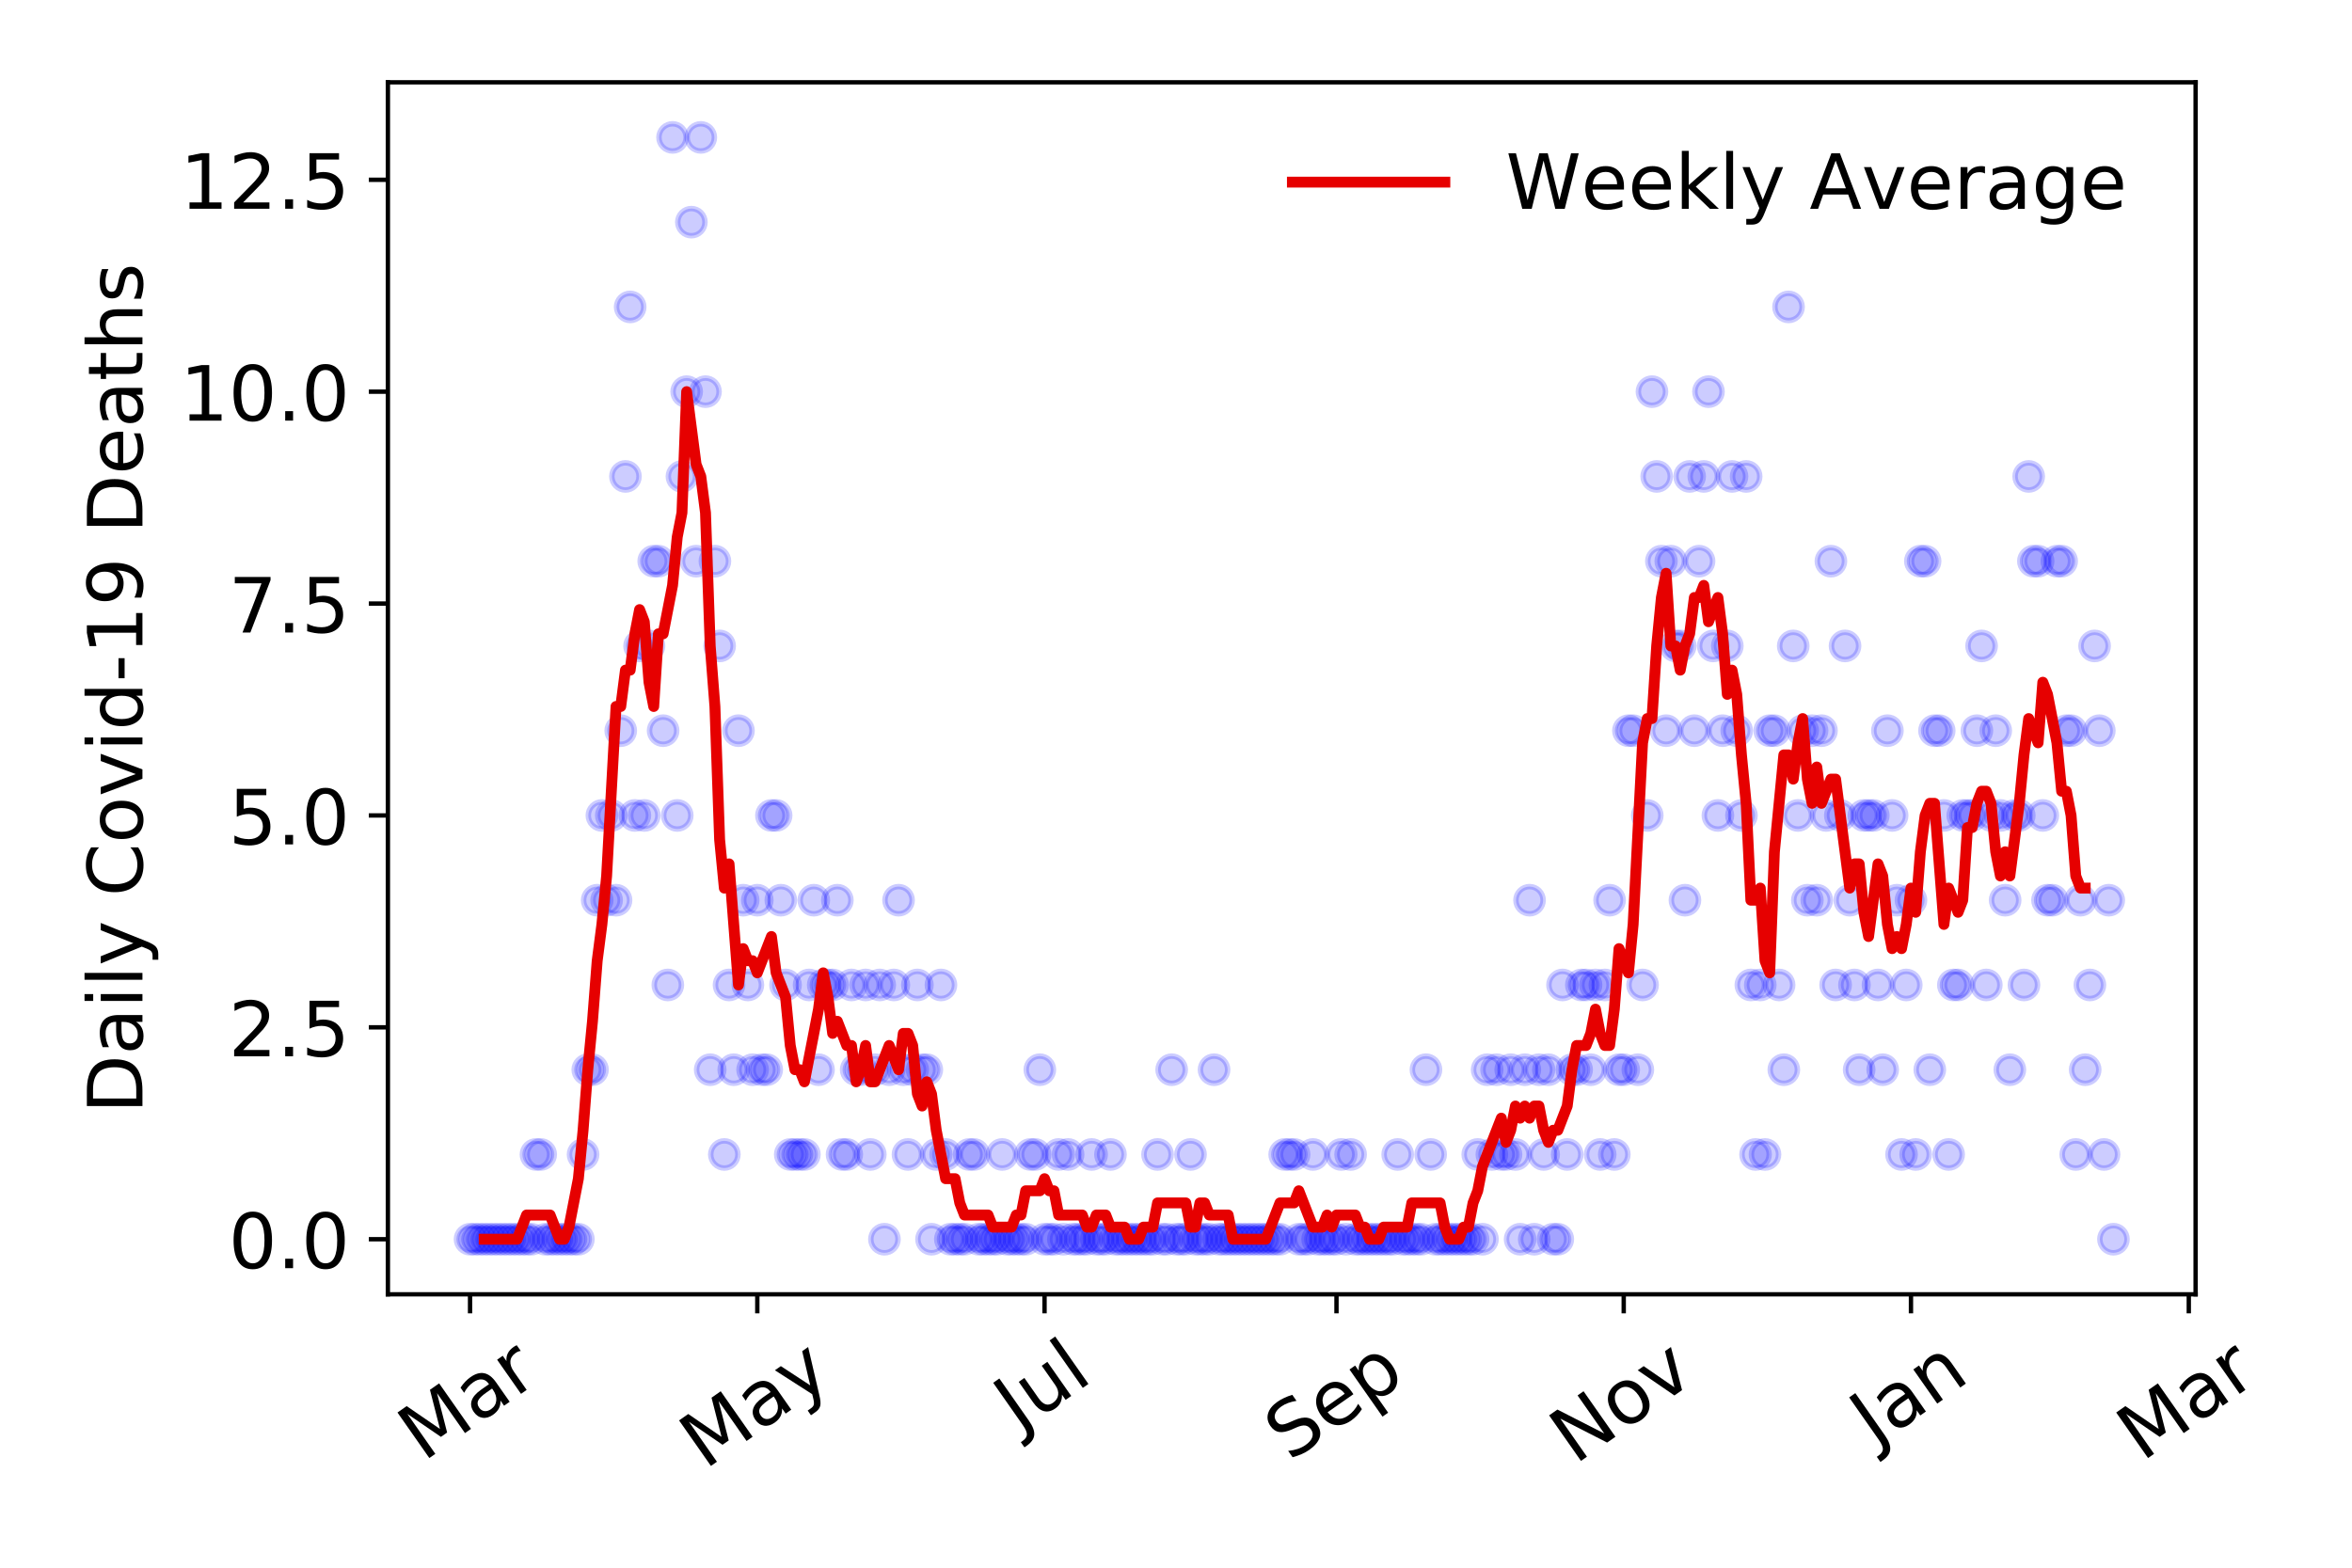 <?xml version="1.0" encoding="utf-8" standalone="no"?>
<!DOCTYPE svg PUBLIC "-//W3C//DTD SVG 1.1//EN"
  "http://www.w3.org/Graphics/SVG/1.1/DTD/svg11.dtd">
<!-- Created with matplotlib (https://matplotlib.org/) -->
<svg height="288pt" version="1.1" viewBox="0 0 432 288" width="432pt" xmlns="http://www.w3.org/2000/svg" xmlns:xlink="http://www.w3.org/1999/xlink">
 <defs>
  <style type="text/css">
*{stroke-linecap:butt;stroke-linejoin:round;}
  </style>
 </defs>
 <g id="figure_1">
  <g id="patch_1">
   <path d="M 0 288 
L 432 288 
L 432 0 
L 0 0 
z
" style="fill:#ffffff;"/>
  </g>
  <g id="axes_1">
   <g id="patch_2">
    <path d="M 71.245 237.778 
L 403.276 237.778 
L 403.276 15.12 
L 71.245 15.12 
z
" style="fill:#ffffff;"/>
   </g>
   <g id="matplotlib.axis_1">
    <g id="xtick_1">
     <g id="line2d_1">
      <defs>
       <path d="M 0 0 
L 0 3.5 
" id="ma3f2f3ff32" style="stroke:#000000;stroke-width:0.8;"/>
      </defs>
      <g>
       <use style="stroke:#000000;stroke-width:0.8;" x="86.337" xlink:href="#ma3f2f3ff32" y="237.778"/>
      </g>
     </g>
     <g id="text_1">
      <!-- Mar -->
      <defs>
       <path d="M 9.812 72.906 
L 24.516 72.906 
L 43.109 23.297 
L 61.812 72.906 
L 76.516 72.906 
L 76.516 0 
L 66.891 0 
L 66.891 64.016 
L 48.094 14.016 
L 38.188 14.016 
L 19.391 64.016 
L 19.391 0 
L 9.812 0 
z
" id="DejaVuSans-77"/>
       <path d="M 34.281 27.484 
Q 23.391 27.484 19.188 25 
Q 14.984 22.516 14.984 16.5 
Q 14.984 11.719 18.141 8.906 
Q 21.297 6.109 26.703 6.109 
Q 34.188 6.109 38.703 11.406 
Q 43.219 16.703 43.219 25.484 
L 43.219 27.484 
z
M 52.203 31.203 
L 52.203 0 
L 43.219 0 
L 43.219 8.297 
Q 40.141 3.328 35.547 0.953 
Q 30.953 -1.422 24.312 -1.422 
Q 15.922 -1.422 10.953 3.297 
Q 6 8.016 6 15.922 
Q 6 25.141 12.172 29.828 
Q 18.359 34.516 30.609 34.516 
L 43.219 34.516 
L 43.219 35.406 
Q 43.219 41.609 39.141 45 
Q 35.062 48.391 27.688 48.391 
Q 23 48.391 18.547 47.266 
Q 14.109 46.141 10.016 43.891 
L 10.016 52.203 
Q 14.938 54.109 19.578 55.047 
Q 24.219 56 28.609 56 
Q 40.484 56 46.344 49.844 
Q 52.203 43.703 52.203 31.203 
z
" id="DejaVuSans-97"/>
       <path d="M 41.109 46.297 
Q 39.594 47.172 37.812 47.578 
Q 36.031 48 33.891 48 
Q 26.266 48 22.188 43.047 
Q 18.109 38.094 18.109 28.812 
L 18.109 0 
L 9.078 0 
L 9.078 54.688 
L 18.109 54.688 
L 18.109 46.188 
Q 20.953 51.172 25.484 53.578 
Q 30.031 56 36.531 56 
Q 37.453 56 38.578 55.875 
Q 39.703 55.766 41.062 55.516 
z
" id="DejaVuSans-114"/>
      </defs>
      <g transform="translate(77.735 268.643)rotate(-35)scale(0.14 -0.14)">
       <use xlink:href="#DejaVuSans-77"/>
       <use x="86.279" xlink:href="#DejaVuSans-97"/>
       <use x="147.559" xlink:href="#DejaVuSans-114"/>
      </g>
     </g>
    </g>
    <g id="xtick_2">
     <g id="line2d_2">
      <g>
       <use style="stroke:#000000;stroke-width:0.8;" x="139.096" xlink:href="#ma3f2f3ff32" y="237.778"/>
      </g>
     </g>
     <g id="text_2">
      <!-- May -->
      <defs>
       <path d="M 32.172 -5.078 
Q 28.375 -14.844 24.75 -17.812 
Q 21.141 -20.797 15.094 -20.797 
L 7.906 -20.797 
L 7.906 -13.281 
L 13.188 -13.281 
Q 16.891 -13.281 18.938 -11.516 
Q 21 -9.766 23.484 -3.219 
L 25.094 0.875 
L 2.984 54.688 
L 12.5 54.688 
L 29.594 11.922 
L 46.688 54.688 
L 56.203 54.688 
z
" id="DejaVuSans-121"/>
      </defs>
      <g transform="translate(129.456 270.094)rotate(-35)scale(0.14 -0.14)">
       <use xlink:href="#DejaVuSans-77"/>
       <use x="86.279" xlink:href="#DejaVuSans-97"/>
       <use x="147.559" xlink:href="#DejaVuSans-121"/>
      </g>
     </g>
    </g>
    <g id="xtick_3">
     <g id="line2d_3">
      <g>
       <use style="stroke:#000000;stroke-width:0.8;" x="191.854" xlink:href="#ma3f2f3ff32" y="237.778"/>
      </g>
     </g>
     <g id="text_3">
      <!-- Jul -->
      <defs>
       <path d="M 9.812 72.906 
L 19.672 72.906 
L 19.672 5.078 
Q 19.672 -8.109 14.672 -14.062 
Q 9.672 -20.016 -1.422 -20.016 
L -5.172 -20.016 
L -5.172 -11.719 
L -2.094 -11.719 
Q 4.438 -11.719 7.125 -8.047 
Q 9.812 -4.391 9.812 5.078 
z
" id="DejaVuSans-74"/>
       <path d="M 8.5 21.578 
L 8.5 54.688 
L 17.484 54.688 
L 17.484 21.922 
Q 17.484 14.156 20.5 10.266 
Q 23.531 6.391 29.594 6.391 
Q 36.859 6.391 41.078 11.031 
Q 45.312 15.672 45.312 23.688 
L 45.312 54.688 
L 54.297 54.688 
L 54.297 0 
L 45.312 0 
L 45.312 8.406 
Q 42.047 3.422 37.719 1 
Q 33.406 -1.422 27.688 -1.422 
Q 18.266 -1.422 13.375 4.438 
Q 8.5 10.297 8.5 21.578 
z
M 31.109 56 
z
" id="DejaVuSans-117"/>
       <path d="M 9.422 75.984 
L 18.406 75.984 
L 18.406 0 
L 9.422 0 
z
" id="DejaVuSans-108"/>
      </defs>
      <g transform="translate(187.151 263.181)rotate(-35)scale(0.14 -0.14)">
       <use xlink:href="#DejaVuSans-74"/>
       <use x="29.492" xlink:href="#DejaVuSans-117"/>
       <use x="92.871" xlink:href="#DejaVuSans-108"/>
      </g>
     </g>
    </g>
    <g id="xtick_4">
     <g id="line2d_4">
      <g>
       <use style="stroke:#000000;stroke-width:0.8;" x="245.477" xlink:href="#ma3f2f3ff32" y="237.778"/>
      </g>
     </g>
     <g id="text_4">
      <!-- Sep -->
      <defs>
       <path d="M 53.516 70.516 
L 53.516 60.891 
Q 47.906 63.578 42.922 64.891 
Q 37.938 66.219 33.297 66.219 
Q 25.25 66.219 20.875 63.094 
Q 16.5 59.969 16.5 54.203 
Q 16.5 49.359 19.406 46.891 
Q 22.312 44.438 30.422 42.922 
L 36.375 41.703 
Q 47.406 39.594 52.656 34.297 
Q 57.906 29 57.906 20.125 
Q 57.906 9.516 50.797 4.047 
Q 43.703 -1.422 29.984 -1.422 
Q 24.812 -1.422 18.969 -0.25 
Q 13.141 0.922 6.891 3.219 
L 6.891 13.375 
Q 12.891 10.016 18.656 8.297 
Q 24.422 6.594 29.984 6.594 
Q 38.422 6.594 43.016 9.906 
Q 47.609 13.234 47.609 19.391 
Q 47.609 24.75 44.312 27.781 
Q 41.016 30.812 33.5 32.328 
L 27.484 33.5 
Q 16.453 35.688 11.516 40.375 
Q 6.594 45.062 6.594 53.422 
Q 6.594 63.094 13.406 68.656 
Q 20.219 74.219 32.172 74.219 
Q 37.312 74.219 42.625 73.281 
Q 47.953 72.359 53.516 70.516 
z
" id="DejaVuSans-83"/>
       <path d="M 56.203 29.594 
L 56.203 25.203 
L 14.891 25.203 
Q 15.484 15.922 20.484 11.062 
Q 25.484 6.203 34.422 6.203 
Q 39.594 6.203 44.453 7.469 
Q 49.312 8.734 54.109 11.281 
L 54.109 2.781 
Q 49.266 0.734 44.188 -0.344 
Q 39.109 -1.422 33.891 -1.422 
Q 20.797 -1.422 13.156 6.188 
Q 5.516 13.812 5.516 26.812 
Q 5.516 40.234 12.766 48.109 
Q 20.016 56 32.328 56 
Q 43.359 56 49.781 48.891 
Q 56.203 41.797 56.203 29.594 
z
M 47.219 32.234 
Q 47.125 39.594 43.094 43.984 
Q 39.062 48.391 32.422 48.391 
Q 24.906 48.391 20.391 44.141 
Q 15.875 39.891 15.188 32.172 
z
" id="DejaVuSans-101"/>
       <path d="M 18.109 8.203 
L 18.109 -20.797 
L 9.078 -20.797 
L 9.078 54.688 
L 18.109 54.688 
L 18.109 46.391 
Q 20.953 51.266 25.266 53.625 
Q 29.594 56 35.594 56 
Q 45.562 56 51.781 48.094 
Q 58.016 40.188 58.016 27.297 
Q 58.016 14.406 51.781 6.484 
Q 45.562 -1.422 35.594 -1.422 
Q 29.594 -1.422 25.266 0.953 
Q 20.953 3.328 18.109 8.203 
z
M 48.688 27.297 
Q 48.688 37.203 44.609 42.844 
Q 40.531 48.484 33.406 48.484 
Q 26.266 48.484 22.188 42.844 
Q 18.109 37.203 18.109 27.297 
Q 18.109 17.391 22.188 11.75 
Q 26.266 6.109 33.406 6.109 
Q 40.531 6.109 44.609 11.75 
Q 48.688 17.391 48.688 27.297 
z
" id="DejaVuSans-112"/>
      </defs>
      <g transform="translate(236.884 268.629)rotate(-35)scale(0.14 -0.14)">
       <use xlink:href="#DejaVuSans-83"/>
       <use x="63.477" xlink:href="#DejaVuSans-101"/>
       <use x="125" xlink:href="#DejaVuSans-112"/>
      </g>
     </g>
    </g>
    <g id="xtick_5">
     <g id="line2d_5">
      <g>
       <use style="stroke:#000000;stroke-width:0.8;" x="298.235" xlink:href="#ma3f2f3ff32" y="237.778"/>
      </g>
     </g>
     <g id="text_5">
      <!-- Nov -->
      <defs>
       <path d="M 9.812 72.906 
L 23.094 72.906 
L 55.422 11.922 
L 55.422 72.906 
L 64.984 72.906 
L 64.984 0 
L 51.703 0 
L 19.391 60.984 
L 19.391 0 
L 9.812 0 
z
" id="DejaVuSans-78"/>
       <path d="M 30.609 48.391 
Q 23.391 48.391 19.188 42.75 
Q 14.984 37.109 14.984 27.297 
Q 14.984 17.484 19.156 11.844 
Q 23.344 6.203 30.609 6.203 
Q 37.797 6.203 41.984 11.859 
Q 46.188 17.531 46.188 27.297 
Q 46.188 37.016 41.984 42.703 
Q 37.797 48.391 30.609 48.391 
z
M 30.609 56 
Q 42.328 56 49.016 48.375 
Q 55.719 40.766 55.719 27.297 
Q 55.719 13.875 49.016 6.219 
Q 42.328 -1.422 30.609 -1.422 
Q 18.844 -1.422 12.172 6.219 
Q 5.516 13.875 5.516 27.297 
Q 5.516 40.766 12.172 48.375 
Q 18.844 56 30.609 56 
z
" id="DejaVuSans-111"/>
       <path d="M 2.984 54.688 
L 12.5 54.688 
L 29.594 8.797 
L 46.688 54.688 
L 56.203 54.688 
L 35.688 0 
L 23.484 0 
z
" id="DejaVuSans-118"/>
      </defs>
      <g transform="translate(289.259 269.166)rotate(-35)scale(0.14 -0.14)">
       <use xlink:href="#DejaVuSans-78"/>
       <use x="74.805" xlink:href="#DejaVuSans-111"/>
       <use x="135.986" xlink:href="#DejaVuSans-118"/>
      </g>
     </g>
    </g>
    <g id="xtick_6">
     <g id="line2d_6">
      <g>
       <use style="stroke:#000000;stroke-width:0.8;" x="350.993" xlink:href="#ma3f2f3ff32" y="237.778"/>
      </g>
     </g>
     <g id="text_6">
      <!-- Jan -->
      <defs>
       <path d="M 54.891 33.016 
L 54.891 0 
L 45.906 0 
L 45.906 32.719 
Q 45.906 40.484 42.875 44.328 
Q 39.844 48.188 33.797 48.188 
Q 26.516 48.188 22.312 43.547 
Q 18.109 38.922 18.109 30.906 
L 18.109 0 
L 9.078 0 
L 9.078 54.688 
L 18.109 54.688 
L 18.109 46.188 
Q 21.344 51.125 25.703 53.562 
Q 30.078 56 35.797 56 
Q 45.219 56 50.047 50.172 
Q 54.891 44.344 54.891 33.016 
z
" id="DejaVuSans-110"/>
      </defs>
      <g transform="translate(344.37 265.871)rotate(-35)scale(0.14 -0.14)">
       <use xlink:href="#DejaVuSans-74"/>
       <use x="29.492" xlink:href="#DejaVuSans-97"/>
       <use x="90.771" xlink:href="#DejaVuSans-110"/>
      </g>
     </g>
    </g>
    <g id="xtick_7">
     <g id="line2d_7">
      <g>
       <use style="stroke:#000000;stroke-width:0.8;" x="402.022" xlink:href="#ma3f2f3ff32" y="237.778"/>
      </g>
     </g>
     <g id="text_7">
      <!-- Mar -->
      <g transform="translate(393.419 268.643)rotate(-35)scale(0.14 -0.14)">
       <use xlink:href="#DejaVuSans-77"/>
       <use x="86.279" xlink:href="#DejaVuSans-97"/>
       <use x="147.559" xlink:href="#DejaVuSans-114"/>
      </g>
     </g>
    </g>
   </g>
   <g id="matplotlib.axis_2">
    <g id="ytick_1">
     <g id="line2d_8">
      <defs>
       <path d="M 0 0 
L -3.5 0 
" id="m95434d24a2" style="stroke:#000000;stroke-width:0.8;"/>
      </defs>
      <g>
       <use style="stroke:#000000;stroke-width:0.8;" x="71.245" xlink:href="#m95434d24a2" y="227.657"/>
      </g>
     </g>
     <g id="text_8">
      <!-- 0.0 -->
      <defs>
       <path d="M 31.781 66.406 
Q 24.172 66.406 20.328 58.906 
Q 16.5 51.422 16.5 36.375 
Q 16.5 21.391 20.328 13.891 
Q 24.172 6.391 31.781 6.391 
Q 39.453 6.391 43.281 13.891 
Q 47.125 21.391 47.125 36.375 
Q 47.125 51.422 43.281 58.906 
Q 39.453 66.406 31.781 66.406 
z
M 31.781 74.219 
Q 44.047 74.219 50.516 64.516 
Q 56.984 54.828 56.984 36.375 
Q 56.984 17.969 50.516 8.266 
Q 44.047 -1.422 31.781 -1.422 
Q 19.531 -1.422 13.062 8.266 
Q 6.594 17.969 6.594 36.375 
Q 6.594 54.828 13.062 64.516 
Q 19.531 74.219 31.781 74.219 
z
" id="DejaVuSans-48"/>
       <path d="M 10.688 12.406 
L 21 12.406 
L 21 0 
L 10.688 0 
z
" id="DejaVuSans-46"/>
      </defs>
      <g transform="translate(41.981 232.976)scale(0.14 -0.14)">
       <use xlink:href="#DejaVuSans-48"/>
       <use x="63.623" xlink:href="#DejaVuSans-46"/>
       <use x="95.41" xlink:href="#DejaVuSans-48"/>
      </g>
     </g>
    </g>
    <g id="ytick_2">
     <g id="line2d_9">
      <g>
       <use style="stroke:#000000;stroke-width:0.8;" x="71.245" xlink:href="#m95434d24a2" y="188.731"/>
      </g>
     </g>
     <g id="text_9">
      <!-- 2.5 -->
      <defs>
       <path d="M 19.188 8.297 
L 53.609 8.297 
L 53.609 0 
L 7.328 0 
L 7.328 8.297 
Q 12.938 14.109 22.625 23.891 
Q 32.328 33.688 34.812 36.531 
Q 39.547 41.844 41.422 45.531 
Q 43.312 49.219 43.312 52.781 
Q 43.312 58.594 39.234 62.25 
Q 35.156 65.922 28.609 65.922 
Q 23.969 65.922 18.812 64.312 
Q 13.672 62.703 7.812 59.422 
L 7.812 69.391 
Q 13.766 71.781 18.938 73 
Q 24.125 74.219 28.422 74.219 
Q 39.75 74.219 46.484 68.547 
Q 53.219 62.891 53.219 53.422 
Q 53.219 48.922 51.531 44.891 
Q 49.859 40.875 45.406 35.406 
Q 44.188 33.984 37.641 27.219 
Q 31.109 20.453 19.188 8.297 
z
" id="DejaVuSans-50"/>
       <path d="M 10.797 72.906 
L 49.516 72.906 
L 49.516 64.594 
L 19.828 64.594 
L 19.828 46.734 
Q 21.969 47.469 24.109 47.828 
Q 26.266 48.188 28.422 48.188 
Q 40.625 48.188 47.75 41.5 
Q 54.891 34.812 54.891 23.391 
Q 54.891 11.625 47.562 5.094 
Q 40.234 -1.422 26.906 -1.422 
Q 22.312 -1.422 17.547 -0.641 
Q 12.797 0.141 7.719 1.703 
L 7.719 11.625 
Q 12.109 9.234 16.797 8.062 
Q 21.484 6.891 26.703 6.891 
Q 35.156 6.891 40.078 11.328 
Q 45.016 15.766 45.016 23.391 
Q 45.016 31 40.078 35.438 
Q 35.156 39.891 26.703 39.891 
Q 22.75 39.891 18.812 39.016 
Q 14.891 38.141 10.797 36.281 
z
" id="DejaVuSans-53"/>
      </defs>
      <g transform="translate(41.981 194.05)scale(0.14 -0.14)">
       <use xlink:href="#DejaVuSans-50"/>
       <use x="63.623" xlink:href="#DejaVuSans-46"/>
       <use x="95.41" xlink:href="#DejaVuSans-53"/>
      </g>
     </g>
    </g>
    <g id="ytick_3">
     <g id="line2d_10">
      <g>
       <use style="stroke:#000000;stroke-width:0.8;" x="71.245" xlink:href="#m95434d24a2" y="149.805"/>
      </g>
     </g>
     <g id="text_10">
      <!-- 5.0 -->
      <g transform="translate(41.981 155.124)scale(0.14 -0.14)">
       <use xlink:href="#DejaVuSans-53"/>
       <use x="63.623" xlink:href="#DejaVuSans-46"/>
       <use x="95.41" xlink:href="#DejaVuSans-48"/>
      </g>
     </g>
    </g>
    <g id="ytick_4">
     <g id="line2d_11">
      <g>
       <use style="stroke:#000000;stroke-width:0.8;" x="71.245" xlink:href="#m95434d24a2" y="110.879"/>
      </g>
     </g>
     <g id="text_11">
      <!-- 7.5 -->
      <defs>
       <path d="M 8.203 72.906 
L 55.078 72.906 
L 55.078 68.703 
L 28.609 0 
L 18.312 0 
L 43.219 64.594 
L 8.203 64.594 
z
" id="DejaVuSans-55"/>
      </defs>
      <g transform="translate(41.981 116.197)scale(0.14 -0.14)">
       <use xlink:href="#DejaVuSans-55"/>
       <use x="63.623" xlink:href="#DejaVuSans-46"/>
       <use x="95.41" xlink:href="#DejaVuSans-53"/>
      </g>
     </g>
    </g>
    <g id="ytick_5">
     <g id="line2d_12">
      <g>
       <use style="stroke:#000000;stroke-width:0.8;" x="71.245" xlink:href="#m95434d24a2" y="71.952"/>
      </g>
     </g>
     <g id="text_12">
      <!-- 10.0 -->
      <defs>
       <path d="M 12.406 8.297 
L 28.516 8.297 
L 28.516 63.922 
L 10.984 60.406 
L 10.984 69.391 
L 28.422 72.906 
L 38.281 72.906 
L 38.281 8.297 
L 54.391 8.297 
L 54.391 0 
L 12.406 0 
z
" id="DejaVuSans-49"/>
      </defs>
      <g transform="translate(33.073 77.271)scale(0.14 -0.14)">
       <use xlink:href="#DejaVuSans-49"/>
       <use x="63.623" xlink:href="#DejaVuSans-48"/>
       <use x="127.246" xlink:href="#DejaVuSans-46"/>
       <use x="159.033" xlink:href="#DejaVuSans-48"/>
      </g>
     </g>
    </g>
    <g id="ytick_6">
     <g id="line2d_13">
      <g>
       <use style="stroke:#000000;stroke-width:0.8;" x="71.245" xlink:href="#m95434d24a2" y="33.026"/>
      </g>
     </g>
     <g id="text_13">
      <!-- 12.5 -->
      <g transform="translate(33.073 38.345)scale(0.14 -0.14)">
       <use xlink:href="#DejaVuSans-49"/>
       <use x="63.623" xlink:href="#DejaVuSans-50"/>
       <use x="127.246" xlink:href="#DejaVuSans-46"/>
       <use x="159.033" xlink:href="#DejaVuSans-53"/>
      </g>
     </g>
    </g>
    <g id="text_14">
     <!-- Daily Covid-19 Deaths -->
     <defs>
      <path d="M 19.672 64.797 
L 19.672 8.109 
L 31.594 8.109 
Q 46.688 8.109 53.688 14.938 
Q 60.688 21.781 60.688 36.531 
Q 60.688 51.172 53.688 57.984 
Q 46.688 64.797 31.594 64.797 
z
M 9.812 72.906 
L 30.078 72.906 
Q 51.266 72.906 61.172 64.094 
Q 71.094 55.281 71.094 36.531 
Q 71.094 17.672 61.125 8.828 
Q 51.172 0 30.078 0 
L 9.812 0 
z
" id="DejaVuSans-68"/>
      <path d="M 9.422 54.688 
L 18.406 54.688 
L 18.406 0 
L 9.422 0 
z
M 9.422 75.984 
L 18.406 75.984 
L 18.406 64.594 
L 9.422 64.594 
z
" id="DejaVuSans-105"/>
      <path id="DejaVuSans-32"/>
      <path d="M 64.406 67.281 
L 64.406 56.891 
Q 59.422 61.531 53.781 63.812 
Q 48.141 66.109 41.797 66.109 
Q 29.297 66.109 22.656 58.469 
Q 16.016 50.828 16.016 36.375 
Q 16.016 21.969 22.656 14.328 
Q 29.297 6.688 41.797 6.688 
Q 48.141 6.688 53.781 8.984 
Q 59.422 11.281 64.406 15.922 
L 64.406 5.609 
Q 59.234 2.094 53.438 0.328 
Q 47.656 -1.422 41.219 -1.422 
Q 24.656 -1.422 15.125 8.703 
Q 5.609 18.844 5.609 36.375 
Q 5.609 53.953 15.125 64.078 
Q 24.656 74.219 41.219 74.219 
Q 47.75 74.219 53.531 72.484 
Q 59.328 70.75 64.406 67.281 
z
" id="DejaVuSans-67"/>
      <path d="M 45.406 46.391 
L 45.406 75.984 
L 54.391 75.984 
L 54.391 0 
L 45.406 0 
L 45.406 8.203 
Q 42.578 3.328 38.25 0.953 
Q 33.938 -1.422 27.875 -1.422 
Q 17.969 -1.422 11.734 6.484 
Q 5.516 14.406 5.516 27.297 
Q 5.516 40.188 11.734 48.094 
Q 17.969 56 27.875 56 
Q 33.938 56 38.25 53.625 
Q 42.578 51.266 45.406 46.391 
z
M 14.797 27.297 
Q 14.797 17.391 18.875 11.75 
Q 22.953 6.109 30.078 6.109 
Q 37.203 6.109 41.297 11.75 
Q 45.406 17.391 45.406 27.297 
Q 45.406 37.203 41.297 42.844 
Q 37.203 48.484 30.078 48.484 
Q 22.953 48.484 18.875 42.844 
Q 14.797 37.203 14.797 27.297 
z
" id="DejaVuSans-100"/>
      <path d="M 4.891 31.391 
L 31.203 31.391 
L 31.203 23.391 
L 4.891 23.391 
z
" id="DejaVuSans-45"/>
      <path d="M 10.984 1.516 
L 10.984 10.5 
Q 14.703 8.734 18.5 7.812 
Q 22.312 6.891 25.984 6.891 
Q 35.75 6.891 40.891 13.453 
Q 46.047 20.016 46.781 33.406 
Q 43.953 29.203 39.594 26.953 
Q 35.25 24.703 29.984 24.703 
Q 19.047 24.703 12.672 31.312 
Q 6.297 37.938 6.297 49.422 
Q 6.297 60.641 12.938 67.422 
Q 19.578 74.219 30.609 74.219 
Q 43.266 74.219 49.922 64.516 
Q 56.594 54.828 56.594 36.375 
Q 56.594 19.141 48.406 8.859 
Q 40.234 -1.422 26.422 -1.422 
Q 22.703 -1.422 18.891 -0.688 
Q 15.094 0.047 10.984 1.516 
z
M 30.609 32.422 
Q 37.25 32.422 41.125 36.953 
Q 45.016 41.5 45.016 49.422 
Q 45.016 57.281 41.125 61.844 
Q 37.25 66.406 30.609 66.406 
Q 23.969 66.406 20.094 61.844 
Q 16.219 57.281 16.219 49.422 
Q 16.219 41.5 20.094 36.953 
Q 23.969 32.422 30.609 32.422 
z
" id="DejaVuSans-57"/>
      <path d="M 18.312 70.219 
L 18.312 54.688 
L 36.812 54.688 
L 36.812 47.703 
L 18.312 47.703 
L 18.312 18.016 
Q 18.312 11.328 20.141 9.422 
Q 21.969 7.516 27.594 7.516 
L 36.812 7.516 
L 36.812 0 
L 27.594 0 
Q 17.188 0 13.234 3.875 
Q 9.281 7.766 9.281 18.016 
L 9.281 47.703 
L 2.688 47.703 
L 2.688 54.688 
L 9.281 54.688 
L 9.281 70.219 
z
" id="DejaVuSans-116"/>
      <path d="M 54.891 33.016 
L 54.891 0 
L 45.906 0 
L 45.906 32.719 
Q 45.906 40.484 42.875 44.328 
Q 39.844 48.188 33.797 48.188 
Q 26.516 48.188 22.312 43.547 
Q 18.109 38.922 18.109 30.906 
L 18.109 0 
L 9.078 0 
L 9.078 75.984 
L 18.109 75.984 
L 18.109 46.188 
Q 21.344 51.125 25.703 53.562 
Q 30.078 56 35.797 56 
Q 45.219 56 50.047 50.172 
Q 54.891 44.344 54.891 33.016 
z
" id="DejaVuSans-104"/>
      <path d="M 44.281 53.078 
L 44.281 44.578 
Q 40.484 46.531 36.375 47.5 
Q 32.281 48.484 27.875 48.484 
Q 21.188 48.484 17.844 46.438 
Q 14.5 44.391 14.5 40.281 
Q 14.5 37.156 16.891 35.375 
Q 19.281 33.594 26.516 31.984 
L 29.594 31.297 
Q 39.156 29.25 43.188 25.516 
Q 47.219 21.781 47.219 15.094 
Q 47.219 7.469 41.188 3.016 
Q 35.156 -1.422 24.609 -1.422 
Q 20.219 -1.422 15.453 -0.562 
Q 10.688 0.297 5.422 2 
L 5.422 11.281 
Q 10.406 8.688 15.234 7.391 
Q 20.062 6.109 24.812 6.109 
Q 31.156 6.109 34.562 8.281 
Q 37.984 10.453 37.984 14.406 
Q 37.984 18.062 35.516 20.016 
Q 33.062 21.969 24.703 23.781 
L 21.578 24.516 
Q 13.234 26.266 9.516 29.906 
Q 5.812 33.547 5.812 39.891 
Q 5.812 47.609 11.281 51.797 
Q 16.75 56 26.812 56 
Q 31.781 56 36.172 55.266 
Q 40.578 54.547 44.281 53.078 
z
" id="DejaVuSans-115"/>
     </defs>
     <g transform="translate(26.162 204.56)rotate(-90)scale(0.14 -0.14)">
      <use xlink:href="#DejaVuSans-68"/>
      <use x="77.002" xlink:href="#DejaVuSans-97"/>
      <use x="138.281" xlink:href="#DejaVuSans-105"/>
      <use x="166.064" xlink:href="#DejaVuSans-108"/>
      <use x="193.848" xlink:href="#DejaVuSans-121"/>
      <use x="253.027" xlink:href="#DejaVuSans-32"/>
      <use x="284.814" xlink:href="#DejaVuSans-67"/>
      <use x="354.639" xlink:href="#DejaVuSans-111"/>
      <use x="415.82" xlink:href="#DejaVuSans-118"/>
      <use x="475" xlink:href="#DejaVuSans-105"/>
      <use x="502.783" xlink:href="#DejaVuSans-100"/>
      <use x="566.26" xlink:href="#DejaVuSans-45"/>
      <use x="602.344" xlink:href="#DejaVuSans-49"/>
      <use x="665.967" xlink:href="#DejaVuSans-57"/>
      <use x="729.59" xlink:href="#DejaVuSans-32"/>
      <use x="761.377" xlink:href="#DejaVuSans-68"/>
      <use x="838.379" xlink:href="#DejaVuSans-101"/>
      <use x="899.902" xlink:href="#DejaVuSans-97"/>
      <use x="961.182" xlink:href="#DejaVuSans-116"/>
      <use x="1000.391" xlink:href="#DejaVuSans-104"/>
      <use x="1063.77" xlink:href="#DejaVuSans-115"/>
     </g>
    </g>
   </g>
   <g id="line2d_14">
    <defs>
     <path d="M 0 2.5 
C 0.663 2.5 1.299 2.237 1.768 1.768 
C 2.237 1.299 2.5 0.663 2.5 0 
C 2.5 -0.663 2.237 -1.299 1.768 -1.768 
C 1.299 -2.237 0.663 -2.5 0 -2.5 
C -0.663 -2.5 -1.299 -2.237 -1.768 -1.768 
C -2.237 -1.299 -2.5 -0.663 -2.5 0 
C -2.5 0.663 -2.237 1.299 -1.768 1.768 
C -1.299 2.237 -0.663 2.5 0 2.5 
z
" id="m72d9d238e5" style="stroke:#0000ff;stroke-opacity:0.2;"/>
    </defs>
    <g clip-path="url(#p7bbb288ede)">
     <use style="fill:#0000ff;fill-opacity:0.2;stroke:#0000ff;stroke-opacity:0.2;" x="86.337" xlink:href="#m72d9d238e5" y="227.657"/>
     <use style="fill:#0000ff;fill-opacity:0.2;stroke:#0000ff;stroke-opacity:0.2;" x="87.202" xlink:href="#m72d9d238e5" y="227.657"/>
     <use style="fill:#0000ff;fill-opacity:0.2;stroke:#0000ff;stroke-opacity:0.2;" x="88.067" xlink:href="#m72d9d238e5" y="227.657"/>
     <use style="fill:#0000ff;fill-opacity:0.2;stroke:#0000ff;stroke-opacity:0.2;" x="88.932" xlink:href="#m72d9d238e5" y="227.657"/>
     <use style="fill:#0000ff;fill-opacity:0.2;stroke:#0000ff;stroke-opacity:0.2;" x="89.797" xlink:href="#m72d9d238e5" y="227.657"/>
     <use style="fill:#0000ff;fill-opacity:0.2;stroke:#0000ff;stroke-opacity:0.2;" x="90.662" xlink:href="#m72d9d238e5" y="227.657"/>
     <use style="fill:#0000ff;fill-opacity:0.2;stroke:#0000ff;stroke-opacity:0.2;" x="91.527" xlink:href="#m72d9d238e5" y="227.657"/>
     <use style="fill:#0000ff;fill-opacity:0.2;stroke:#0000ff;stroke-opacity:0.2;" x="92.392" xlink:href="#m72d9d238e5" y="227.657"/>
     <use style="fill:#0000ff;fill-opacity:0.2;stroke:#0000ff;stroke-opacity:0.2;" x="93.256" xlink:href="#m72d9d238e5" y="227.657"/>
     <use style="fill:#0000ff;fill-opacity:0.2;stroke:#0000ff;stroke-opacity:0.2;" x="94.121" xlink:href="#m72d9d238e5" y="227.657"/>
     <use style="fill:#0000ff;fill-opacity:0.2;stroke:#0000ff;stroke-opacity:0.2;" x="94.986" xlink:href="#m72d9d238e5" y="227.657"/>
     <use style="fill:#0000ff;fill-opacity:0.2;stroke:#0000ff;stroke-opacity:0.2;" x="95.851" xlink:href="#m72d9d238e5" y="227.657"/>
     <use style="fill:#0000ff;fill-opacity:0.2;stroke:#0000ff;stroke-opacity:0.2;" x="96.716" xlink:href="#m72d9d238e5" y="227.657"/>
     <use style="fill:#0000ff;fill-opacity:0.2;stroke:#0000ff;stroke-opacity:0.2;" x="97.581" xlink:href="#m72d9d238e5" y="227.657"/>
     <use style="fill:#0000ff;fill-opacity:0.2;stroke:#0000ff;stroke-opacity:0.2;" x="98.446" xlink:href="#m72d9d238e5" y="212.087"/>
     <use style="fill:#0000ff;fill-opacity:0.2;stroke:#0000ff;stroke-opacity:0.2;" x="99.311" xlink:href="#m72d9d238e5" y="212.087"/>
     <use style="fill:#0000ff;fill-opacity:0.2;stroke:#0000ff;stroke-opacity:0.2;" x="100.176" xlink:href="#m72d9d238e5" y="227.657"/>
     <use style="fill:#0000ff;fill-opacity:0.2;stroke:#0000ff;stroke-opacity:0.2;" x="101.04" xlink:href="#m72d9d238e5" y="227.657"/>
     <use style="fill:#0000ff;fill-opacity:0.2;stroke:#0000ff;stroke-opacity:0.2;" x="101.905" xlink:href="#m72d9d238e5" y="227.657"/>
     <use style="fill:#0000ff;fill-opacity:0.2;stroke:#0000ff;stroke-opacity:0.2;" x="102.77" xlink:href="#m72d9d238e5" y="227.657"/>
     <use style="fill:#0000ff;fill-opacity:0.2;stroke:#0000ff;stroke-opacity:0.2;" x="103.635" xlink:href="#m72d9d238e5" y="227.657"/>
     <use style="fill:#0000ff;fill-opacity:0.2;stroke:#0000ff;stroke-opacity:0.2;" x="104.5" xlink:href="#m72d9d238e5" y="227.657"/>
     <use style="fill:#0000ff;fill-opacity:0.2;stroke:#0000ff;stroke-opacity:0.2;" x="105.365" xlink:href="#m72d9d238e5" y="227.657"/>
     <use style="fill:#0000ff;fill-opacity:0.2;stroke:#0000ff;stroke-opacity:0.2;" x="106.23" xlink:href="#m72d9d238e5" y="227.657"/>
     <use style="fill:#0000ff;fill-opacity:0.2;stroke:#0000ff;stroke-opacity:0.2;" x="107.095" xlink:href="#m72d9d238e5" y="212.087"/>
     <use style="fill:#0000ff;fill-opacity:0.2;stroke:#0000ff;stroke-opacity:0.2;" x="107.96" xlink:href="#m72d9d238e5" y="196.516"/>
     <use style="fill:#0000ff;fill-opacity:0.2;stroke:#0000ff;stroke-opacity:0.2;" x="108.824" xlink:href="#m72d9d238e5" y="196.516"/>
     <use style="fill:#0000ff;fill-opacity:0.2;stroke:#0000ff;stroke-opacity:0.2;" x="109.689" xlink:href="#m72d9d238e5" y="165.375"/>
     <use style="fill:#0000ff;fill-opacity:0.2;stroke:#0000ff;stroke-opacity:0.2;" x="110.554" xlink:href="#m72d9d238e5" y="149.805"/>
     <use style="fill:#0000ff;fill-opacity:0.2;stroke:#0000ff;stroke-opacity:0.2;" x="111.419" xlink:href="#m72d9d238e5" y="165.375"/>
     <use style="fill:#0000ff;fill-opacity:0.2;stroke:#0000ff;stroke-opacity:0.2;" x="112.284" xlink:href="#m72d9d238e5" y="149.805"/>
     <use style="fill:#0000ff;fill-opacity:0.2;stroke:#0000ff;stroke-opacity:0.2;" x="113.149" xlink:href="#m72d9d238e5" y="165.375"/>
     <use style="fill:#0000ff;fill-opacity:0.2;stroke:#0000ff;stroke-opacity:0.2;" x="114.014" xlink:href="#m72d9d238e5" y="134.234"/>
     <use style="fill:#0000ff;fill-opacity:0.2;stroke:#0000ff;stroke-opacity:0.2;" x="114.879" xlink:href="#m72d9d238e5" y="87.523"/>
     <use style="fill:#0000ff;fill-opacity:0.2;stroke:#0000ff;stroke-opacity:0.2;" x="115.744" xlink:href="#m72d9d238e5" y="56.382"/>
     <use style="fill:#0000ff;fill-opacity:0.2;stroke:#0000ff;stroke-opacity:0.2;" x="116.608" xlink:href="#m72d9d238e5" y="149.805"/>
     <use style="fill:#0000ff;fill-opacity:0.2;stroke:#0000ff;stroke-opacity:0.2;" x="117.473" xlink:href="#m72d9d238e5" y="118.664"/>
     <use style="fill:#0000ff;fill-opacity:0.2;stroke:#0000ff;stroke-opacity:0.2;" x="118.338" xlink:href="#m72d9d238e5" y="149.805"/>
     <use style="fill:#0000ff;fill-opacity:0.2;stroke:#0000ff;stroke-opacity:0.2;" x="119.203" xlink:href="#m72d9d238e5" y="118.664"/>
     <use style="fill:#0000ff;fill-opacity:0.2;stroke:#0000ff;stroke-opacity:0.2;" x="120.068" xlink:href="#m72d9d238e5" y="103.093"/>
     <use style="fill:#0000ff;fill-opacity:0.2;stroke:#0000ff;stroke-opacity:0.2;" x="120.933" xlink:href="#m72d9d238e5" y="103.093"/>
     <use style="fill:#0000ff;fill-opacity:0.2;stroke:#0000ff;stroke-opacity:0.2;" x="121.798" xlink:href="#m72d9d238e5" y="134.234"/>
     <use style="fill:#0000ff;fill-opacity:0.2;stroke:#0000ff;stroke-opacity:0.2;" x="122.663" xlink:href="#m72d9d238e5" y="180.946"/>
     <use style="fill:#0000ff;fill-opacity:0.2;stroke:#0000ff;stroke-opacity:0.2;" x="123.528" xlink:href="#m72d9d238e5" y="25.241"/>
     <use style="fill:#0000ff;fill-opacity:0.2;stroke:#0000ff;stroke-opacity:0.2;" x="124.392" xlink:href="#m72d9d238e5" y="149.805"/>
     <use style="fill:#0000ff;fill-opacity:0.2;stroke:#0000ff;stroke-opacity:0.2;" x="125.257" xlink:href="#m72d9d238e5" y="87.523"/>
     <use style="fill:#0000ff;fill-opacity:0.2;stroke:#0000ff;stroke-opacity:0.2;" x="126.122" xlink:href="#m72d9d238e5" y="71.952"/>
     <use style="fill:#0000ff;fill-opacity:0.2;stroke:#0000ff;stroke-opacity:0.2;" x="126.987" xlink:href="#m72d9d238e5" y="40.811"/>
     <use style="fill:#0000ff;fill-opacity:0.2;stroke:#0000ff;stroke-opacity:0.2;" x="127.852" xlink:href="#m72d9d238e5" y="103.093"/>
     <use style="fill:#0000ff;fill-opacity:0.2;stroke:#0000ff;stroke-opacity:0.2;" x="128.717" xlink:href="#m72d9d238e5" y="25.241"/>
     <use style="fill:#0000ff;fill-opacity:0.2;stroke:#0000ff;stroke-opacity:0.2;" x="129.582" xlink:href="#m72d9d238e5" y="71.952"/>
     <use style="fill:#0000ff;fill-opacity:0.2;stroke:#0000ff;stroke-opacity:0.2;" x="130.447" xlink:href="#m72d9d238e5" y="196.516"/>
     <use style="fill:#0000ff;fill-opacity:0.2;stroke:#0000ff;stroke-opacity:0.2;" x="131.312" xlink:href="#m72d9d238e5" y="103.093"/>
     <use style="fill:#0000ff;fill-opacity:0.2;stroke:#0000ff;stroke-opacity:0.2;" x="132.176" xlink:href="#m72d9d238e5" y="118.664"/>
     <use style="fill:#0000ff;fill-opacity:0.2;stroke:#0000ff;stroke-opacity:0.2;" x="133.041" xlink:href="#m72d9d238e5" y="212.087"/>
     <use style="fill:#0000ff;fill-opacity:0.2;stroke:#0000ff;stroke-opacity:0.2;" x="133.906" xlink:href="#m72d9d238e5" y="180.946"/>
     <use style="fill:#0000ff;fill-opacity:0.2;stroke:#0000ff;stroke-opacity:0.2;" x="134.771" xlink:href="#m72d9d238e5" y="196.516"/>
     <use style="fill:#0000ff;fill-opacity:0.2;stroke:#0000ff;stroke-opacity:0.2;" x="135.636" xlink:href="#m72d9d238e5" y="134.234"/>
     <use style="fill:#0000ff;fill-opacity:0.2;stroke:#0000ff;stroke-opacity:0.2;" x="136.501" xlink:href="#m72d9d238e5" y="165.375"/>
     <use style="fill:#0000ff;fill-opacity:0.2;stroke:#0000ff;stroke-opacity:0.2;" x="137.366" xlink:href="#m72d9d238e5" y="180.946"/>
     <use style="fill:#0000ff;fill-opacity:0.2;stroke:#0000ff;stroke-opacity:0.2;" x="138.231" xlink:href="#m72d9d238e5" y="196.516"/>
     <use style="fill:#0000ff;fill-opacity:0.2;stroke:#0000ff;stroke-opacity:0.2;" x="139.096" xlink:href="#m72d9d238e5" y="165.375"/>
     <use style="fill:#0000ff;fill-opacity:0.2;stroke:#0000ff;stroke-opacity:0.2;" x="139.96" xlink:href="#m72d9d238e5" y="196.516"/>
     <use style="fill:#0000ff;fill-opacity:0.2;stroke:#0000ff;stroke-opacity:0.2;" x="140.825" xlink:href="#m72d9d238e5" y="196.516"/>
     <use style="fill:#0000ff;fill-opacity:0.2;stroke:#0000ff;stroke-opacity:0.2;" x="141.69" xlink:href="#m72d9d238e5" y="149.805"/>
     <use style="fill:#0000ff;fill-opacity:0.2;stroke:#0000ff;stroke-opacity:0.2;" x="142.555" xlink:href="#m72d9d238e5" y="149.805"/>
     <use style="fill:#0000ff;fill-opacity:0.2;stroke:#0000ff;stroke-opacity:0.2;" x="143.42" xlink:href="#m72d9d238e5" y="165.375"/>
     <use style="fill:#0000ff;fill-opacity:0.2;stroke:#0000ff;stroke-opacity:0.2;" x="144.285" xlink:href="#m72d9d238e5" y="180.946"/>
     <use style="fill:#0000ff;fill-opacity:0.2;stroke:#0000ff;stroke-opacity:0.2;" x="145.15" xlink:href="#m72d9d238e5" y="212.087"/>
     <use style="fill:#0000ff;fill-opacity:0.2;stroke:#0000ff;stroke-opacity:0.2;" x="146.015" xlink:href="#m72d9d238e5" y="212.087"/>
     <use style="fill:#0000ff;fill-opacity:0.2;stroke:#0000ff;stroke-opacity:0.2;" x="146.88" xlink:href="#m72d9d238e5" y="212.087"/>
     <use style="fill:#0000ff;fill-opacity:0.2;stroke:#0000ff;stroke-opacity:0.2;" x="147.744" xlink:href="#m72d9d238e5" y="212.087"/>
     <use style="fill:#0000ff;fill-opacity:0.2;stroke:#0000ff;stroke-opacity:0.2;" x="148.609" xlink:href="#m72d9d238e5" y="180.946"/>
     <use style="fill:#0000ff;fill-opacity:0.2;stroke:#0000ff;stroke-opacity:0.2;" x="149.474" xlink:href="#m72d9d238e5" y="165.375"/>
     <use style="fill:#0000ff;fill-opacity:0.2;stroke:#0000ff;stroke-opacity:0.2;" x="150.339" xlink:href="#m72d9d238e5" y="196.516"/>
     <use style="fill:#0000ff;fill-opacity:0.2;stroke:#0000ff;stroke-opacity:0.2;" x="151.204" xlink:href="#m72d9d238e5" y="180.946"/>
     <use style="fill:#0000ff;fill-opacity:0.2;stroke:#0000ff;stroke-opacity:0.2;" x="152.069" xlink:href="#m72d9d238e5" y="180.946"/>
     <use style="fill:#0000ff;fill-opacity:0.2;stroke:#0000ff;stroke-opacity:0.2;" x="152.934" xlink:href="#m72d9d238e5" y="180.946"/>
     <use style="fill:#0000ff;fill-opacity:0.2;stroke:#0000ff;stroke-opacity:0.2;" x="153.799" xlink:href="#m72d9d238e5" y="165.375"/>
     <use style="fill:#0000ff;fill-opacity:0.2;stroke:#0000ff;stroke-opacity:0.2;" x="154.664" xlink:href="#m72d9d238e5" y="212.087"/>
     <use style="fill:#0000ff;fill-opacity:0.2;stroke:#0000ff;stroke-opacity:0.2;" x="155.528" xlink:href="#m72d9d238e5" y="212.087"/>
     <use style="fill:#0000ff;fill-opacity:0.2;stroke:#0000ff;stroke-opacity:0.2;" x="156.393" xlink:href="#m72d9d238e5" y="180.946"/>
     <use style="fill:#0000ff;fill-opacity:0.2;stroke:#0000ff;stroke-opacity:0.2;" x="157.258" xlink:href="#m72d9d238e5" y="196.516"/>
     <use style="fill:#0000ff;fill-opacity:0.2;stroke:#0000ff;stroke-opacity:0.2;" x="158.123" xlink:href="#m72d9d238e5" y="196.516"/>
     <use style="fill:#0000ff;fill-opacity:0.2;stroke:#0000ff;stroke-opacity:0.2;" x="158.988" xlink:href="#m72d9d238e5" y="180.946"/>
     <use style="fill:#0000ff;fill-opacity:0.2;stroke:#0000ff;stroke-opacity:0.2;" x="159.853" xlink:href="#m72d9d238e5" y="212.087"/>
     <use style="fill:#0000ff;fill-opacity:0.2;stroke:#0000ff;stroke-opacity:0.2;" x="160.718" xlink:href="#m72d9d238e5" y="196.516"/>
     <use style="fill:#0000ff;fill-opacity:0.2;stroke:#0000ff;stroke-opacity:0.2;" x="161.583" xlink:href="#m72d9d238e5" y="180.946"/>
     <use style="fill:#0000ff;fill-opacity:0.2;stroke:#0000ff;stroke-opacity:0.2;" x="162.448" xlink:href="#m72d9d238e5" y="227.657"/>
     <use style="fill:#0000ff;fill-opacity:0.2;stroke:#0000ff;stroke-opacity:0.2;" x="163.312" xlink:href="#m72d9d238e5" y="196.516"/>
     <use style="fill:#0000ff;fill-opacity:0.2;stroke:#0000ff;stroke-opacity:0.2;" x="164.177" xlink:href="#m72d9d238e5" y="180.946"/>
     <use style="fill:#0000ff;fill-opacity:0.2;stroke:#0000ff;stroke-opacity:0.2;" x="165.042" xlink:href="#m72d9d238e5" y="165.375"/>
     <use style="fill:#0000ff;fill-opacity:0.2;stroke:#0000ff;stroke-opacity:0.2;" x="165.907" xlink:href="#m72d9d238e5" y="196.516"/>
     <use style="fill:#0000ff;fill-opacity:0.2;stroke:#0000ff;stroke-opacity:0.2;" x="166.772" xlink:href="#m72d9d238e5" y="212.087"/>
     <use style="fill:#0000ff;fill-opacity:0.2;stroke:#0000ff;stroke-opacity:0.2;" x="167.637" xlink:href="#m72d9d238e5" y="196.516"/>
     <use style="fill:#0000ff;fill-opacity:0.2;stroke:#0000ff;stroke-opacity:0.2;" x="168.502" xlink:href="#m72d9d238e5" y="180.946"/>
     <use style="fill:#0000ff;fill-opacity:0.2;stroke:#0000ff;stroke-opacity:0.2;" x="169.367" xlink:href="#m72d9d238e5" y="196.516"/>
     <use style="fill:#0000ff;fill-opacity:0.2;stroke:#0000ff;stroke-opacity:0.2;" x="170.232" xlink:href="#m72d9d238e5" y="196.516"/>
     <use style="fill:#0000ff;fill-opacity:0.2;stroke:#0000ff;stroke-opacity:0.2;" x="171.096" xlink:href="#m72d9d238e5" y="227.657"/>
     <use style="fill:#0000ff;fill-opacity:0.2;stroke:#0000ff;stroke-opacity:0.2;" x="171.961" xlink:href="#m72d9d238e5" y="212.087"/>
     <use style="fill:#0000ff;fill-opacity:0.2;stroke:#0000ff;stroke-opacity:0.2;" x="172.826" xlink:href="#m72d9d238e5" y="180.946"/>
     <use style="fill:#0000ff;fill-opacity:0.2;stroke:#0000ff;stroke-opacity:0.2;" x="173.691" xlink:href="#m72d9d238e5" y="212.087"/>
     <use style="fill:#0000ff;fill-opacity:0.2;stroke:#0000ff;stroke-opacity:0.2;" x="174.556" xlink:href="#m72d9d238e5" y="227.657"/>
     <use style="fill:#0000ff;fill-opacity:0.2;stroke:#0000ff;stroke-opacity:0.2;" x="175.421" xlink:href="#m72d9d238e5" y="227.657"/>
     <use style="fill:#0000ff;fill-opacity:0.2;stroke:#0000ff;stroke-opacity:0.2;" x="176.286" xlink:href="#m72d9d238e5" y="227.657"/>
     <use style="fill:#0000ff;fill-opacity:0.2;stroke:#0000ff;stroke-opacity:0.2;" x="177.151" xlink:href="#m72d9d238e5" y="227.657"/>
     <use style="fill:#0000ff;fill-opacity:0.2;stroke:#0000ff;stroke-opacity:0.2;" x="178.016" xlink:href="#m72d9d238e5" y="212.087"/>
     <use style="fill:#0000ff;fill-opacity:0.2;stroke:#0000ff;stroke-opacity:0.2;" x="178.88" xlink:href="#m72d9d238e5" y="212.087"/>
     <use style="fill:#0000ff;fill-opacity:0.2;stroke:#0000ff;stroke-opacity:0.2;" x="179.745" xlink:href="#m72d9d238e5" y="227.657"/>
     <use style="fill:#0000ff;fill-opacity:0.2;stroke:#0000ff;stroke-opacity:0.2;" x="180.61" xlink:href="#m72d9d238e5" y="227.657"/>
     <use style="fill:#0000ff;fill-opacity:0.2;stroke:#0000ff;stroke-opacity:0.2;" x="181.475" xlink:href="#m72d9d238e5" y="227.657"/>
     <use style="fill:#0000ff;fill-opacity:0.2;stroke:#0000ff;stroke-opacity:0.2;" x="182.34" xlink:href="#m72d9d238e5" y="227.657"/>
     <use style="fill:#0000ff;fill-opacity:0.2;stroke:#0000ff;stroke-opacity:0.2;" x="183.205" xlink:href="#m72d9d238e5" y="227.657"/>
     <use style="fill:#0000ff;fill-opacity:0.2;stroke:#0000ff;stroke-opacity:0.2;" x="184.07" xlink:href="#m72d9d238e5" y="212.087"/>
     <use style="fill:#0000ff;fill-opacity:0.2;stroke:#0000ff;stroke-opacity:0.2;" x="184.935" xlink:href="#m72d9d238e5" y="227.657"/>
     <use style="fill:#0000ff;fill-opacity:0.2;stroke:#0000ff;stroke-opacity:0.2;" x="185.799" xlink:href="#m72d9d238e5" y="227.657"/>
     <use style="fill:#0000ff;fill-opacity:0.2;stroke:#0000ff;stroke-opacity:0.2;" x="186.664" xlink:href="#m72d9d238e5" y="227.657"/>
     <use style="fill:#0000ff;fill-opacity:0.2;stroke:#0000ff;stroke-opacity:0.2;" x="187.529" xlink:href="#m72d9d238e5" y="227.657"/>
     <use style="fill:#0000ff;fill-opacity:0.2;stroke:#0000ff;stroke-opacity:0.2;" x="188.394" xlink:href="#m72d9d238e5" y="227.657"/>
     <use style="fill:#0000ff;fill-opacity:0.2;stroke:#0000ff;stroke-opacity:0.2;" x="189.259" xlink:href="#m72d9d238e5" y="212.087"/>
     <use style="fill:#0000ff;fill-opacity:0.2;stroke:#0000ff;stroke-opacity:0.2;" x="190.124" xlink:href="#m72d9d238e5" y="212.087"/>
     <use style="fill:#0000ff;fill-opacity:0.2;stroke:#0000ff;stroke-opacity:0.2;" x="190.989" xlink:href="#m72d9d238e5" y="196.516"/>
     <use style="fill:#0000ff;fill-opacity:0.2;stroke:#0000ff;stroke-opacity:0.2;" x="191.854" xlink:href="#m72d9d238e5" y="227.657"/>
     <use style="fill:#0000ff;fill-opacity:0.2;stroke:#0000ff;stroke-opacity:0.2;" x="192.719" xlink:href="#m72d9d238e5" y="227.657"/>
     <use style="fill:#0000ff;fill-opacity:0.2;stroke:#0000ff;stroke-opacity:0.2;" x="193.583" xlink:href="#m72d9d238e5" y="227.657"/>
     <use style="fill:#0000ff;fill-opacity:0.2;stroke:#0000ff;stroke-opacity:0.2;" x="194.448" xlink:href="#m72d9d238e5" y="212.087"/>
     <use style="fill:#0000ff;fill-opacity:0.2;stroke:#0000ff;stroke-opacity:0.2;" x="195.313" xlink:href="#m72d9d238e5" y="227.657"/>
     <use style="fill:#0000ff;fill-opacity:0.2;stroke:#0000ff;stroke-opacity:0.2;" x="196.178" xlink:href="#m72d9d238e5" y="212.087"/>
     <use style="fill:#0000ff;fill-opacity:0.2;stroke:#0000ff;stroke-opacity:0.2;" x="197.043" xlink:href="#m72d9d238e5" y="227.657"/>
     <use style="fill:#0000ff;fill-opacity:0.2;stroke:#0000ff;stroke-opacity:0.2;" x="197.908" xlink:href="#m72d9d238e5" y="227.657"/>
     <use style="fill:#0000ff;fill-opacity:0.2;stroke:#0000ff;stroke-opacity:0.2;" x="198.773" xlink:href="#m72d9d238e5" y="227.657"/>
     <use style="fill:#0000ff;fill-opacity:0.2;stroke:#0000ff;stroke-opacity:0.2;" x="199.638" xlink:href="#m72d9d238e5" y="227.657"/>
     <use style="fill:#0000ff;fill-opacity:0.2;stroke:#0000ff;stroke-opacity:0.2;" x="200.503" xlink:href="#m72d9d238e5" y="212.087"/>
     <use style="fill:#0000ff;fill-opacity:0.2;stroke:#0000ff;stroke-opacity:0.2;" x="201.367" xlink:href="#m72d9d238e5" y="227.657"/>
     <use style="fill:#0000ff;fill-opacity:0.2;stroke:#0000ff;stroke-opacity:0.2;" x="202.232" xlink:href="#m72d9d238e5" y="227.657"/>
     <use style="fill:#0000ff;fill-opacity:0.2;stroke:#0000ff;stroke-opacity:0.2;" x="203.097" xlink:href="#m72d9d238e5" y="227.657"/>
     <use style="fill:#0000ff;fill-opacity:0.2;stroke:#0000ff;stroke-opacity:0.2;" x="203.962" xlink:href="#m72d9d238e5" y="212.087"/>
     <use style="fill:#0000ff;fill-opacity:0.2;stroke:#0000ff;stroke-opacity:0.2;" x="204.827" xlink:href="#m72d9d238e5" y="227.657"/>
     <use style="fill:#0000ff;fill-opacity:0.2;stroke:#0000ff;stroke-opacity:0.2;" x="205.692" xlink:href="#m72d9d238e5" y="227.657"/>
     <use style="fill:#0000ff;fill-opacity:0.2;stroke:#0000ff;stroke-opacity:0.2;" x="206.557" xlink:href="#m72d9d238e5" y="227.657"/>
     <use style="fill:#0000ff;fill-opacity:0.2;stroke:#0000ff;stroke-opacity:0.2;" x="207.422" xlink:href="#m72d9d238e5" y="227.657"/>
     <use style="fill:#0000ff;fill-opacity:0.2;stroke:#0000ff;stroke-opacity:0.2;" x="208.287" xlink:href="#m72d9d238e5" y="227.657"/>
     <use style="fill:#0000ff;fill-opacity:0.2;stroke:#0000ff;stroke-opacity:0.2;" x="209.151" xlink:href="#m72d9d238e5" y="227.657"/>
     <use style="fill:#0000ff;fill-opacity:0.2;stroke:#0000ff;stroke-opacity:0.2;" x="210.016" xlink:href="#m72d9d238e5" y="227.657"/>
     <use style="fill:#0000ff;fill-opacity:0.2;stroke:#0000ff;stroke-opacity:0.2;" x="210.881" xlink:href="#m72d9d238e5" y="227.657"/>
     <use style="fill:#0000ff;fill-opacity:0.2;stroke:#0000ff;stroke-opacity:0.2;" x="211.746" xlink:href="#m72d9d238e5" y="227.657"/>
     <use style="fill:#0000ff;fill-opacity:0.2;stroke:#0000ff;stroke-opacity:0.2;" x="212.611" xlink:href="#m72d9d238e5" y="212.087"/>
     <use style="fill:#0000ff;fill-opacity:0.2;stroke:#0000ff;stroke-opacity:0.2;" x="213.476" xlink:href="#m72d9d238e5" y="227.657"/>
     <use style="fill:#0000ff;fill-opacity:0.2;stroke:#0000ff;stroke-opacity:0.2;" x="214.341" xlink:href="#m72d9d238e5" y="227.657"/>
     <use style="fill:#0000ff;fill-opacity:0.2;stroke:#0000ff;stroke-opacity:0.2;" x="215.206" xlink:href="#m72d9d238e5" y="196.516"/>
     <use style="fill:#0000ff;fill-opacity:0.2;stroke:#0000ff;stroke-opacity:0.2;" x="216.071" xlink:href="#m72d9d238e5" y="227.657"/>
     <use style="fill:#0000ff;fill-opacity:0.2;stroke:#0000ff;stroke-opacity:0.2;" x="216.935" xlink:href="#m72d9d238e5" y="227.657"/>
     <use style="fill:#0000ff;fill-opacity:0.2;stroke:#0000ff;stroke-opacity:0.2;" x="217.8" xlink:href="#m72d9d238e5" y="227.657"/>
     <use style="fill:#0000ff;fill-opacity:0.2;stroke:#0000ff;stroke-opacity:0.2;" x="218.665" xlink:href="#m72d9d238e5" y="212.087"/>
     <use style="fill:#0000ff;fill-opacity:0.2;stroke:#0000ff;stroke-opacity:0.2;" x="219.53" xlink:href="#m72d9d238e5" y="227.657"/>
     <use style="fill:#0000ff;fill-opacity:0.2;stroke:#0000ff;stroke-opacity:0.2;" x="220.395" xlink:href="#m72d9d238e5" y="227.657"/>
     <use style="fill:#0000ff;fill-opacity:0.2;stroke:#0000ff;stroke-opacity:0.2;" x="221.26" xlink:href="#m72d9d238e5" y="227.657"/>
     <use style="fill:#0000ff;fill-opacity:0.2;stroke:#0000ff;stroke-opacity:0.2;" x="222.125" xlink:href="#m72d9d238e5" y="227.657"/>
     <use style="fill:#0000ff;fill-opacity:0.2;stroke:#0000ff;stroke-opacity:0.2;" x="222.99" xlink:href="#m72d9d238e5" y="196.516"/>
     <use style="fill:#0000ff;fill-opacity:0.2;stroke:#0000ff;stroke-opacity:0.2;" x="223.855" xlink:href="#m72d9d238e5" y="227.657"/>
     <use style="fill:#0000ff;fill-opacity:0.2;stroke:#0000ff;stroke-opacity:0.2;" x="224.719" xlink:href="#m72d9d238e5" y="227.657"/>
     <use style="fill:#0000ff;fill-opacity:0.2;stroke:#0000ff;stroke-opacity:0.2;" x="225.584" xlink:href="#m72d9d238e5" y="227.657"/>
     <use style="fill:#0000ff;fill-opacity:0.2;stroke:#0000ff;stroke-opacity:0.2;" x="226.449" xlink:href="#m72d9d238e5" y="227.657"/>
     <use style="fill:#0000ff;fill-opacity:0.2;stroke:#0000ff;stroke-opacity:0.2;" x="227.314" xlink:href="#m72d9d238e5" y="227.657"/>
     <use style="fill:#0000ff;fill-opacity:0.2;stroke:#0000ff;stroke-opacity:0.2;" x="228.179" xlink:href="#m72d9d238e5" y="227.657"/>
     <use style="fill:#0000ff;fill-opacity:0.2;stroke:#0000ff;stroke-opacity:0.2;" x="229.044" xlink:href="#m72d9d238e5" y="227.657"/>
     <use style="fill:#0000ff;fill-opacity:0.2;stroke:#0000ff;stroke-opacity:0.2;" x="229.909" xlink:href="#m72d9d238e5" y="227.657"/>
     <use style="fill:#0000ff;fill-opacity:0.2;stroke:#0000ff;stroke-opacity:0.2;" x="230.774" xlink:href="#m72d9d238e5" y="227.657"/>
     <use style="fill:#0000ff;fill-opacity:0.2;stroke:#0000ff;stroke-opacity:0.2;" x="231.639" xlink:href="#m72d9d238e5" y="227.657"/>
     <use style="fill:#0000ff;fill-opacity:0.2;stroke:#0000ff;stroke-opacity:0.2;" x="232.503" xlink:href="#m72d9d238e5" y="227.657"/>
     <use style="fill:#0000ff;fill-opacity:0.2;stroke:#0000ff;stroke-opacity:0.2;" x="233.368" xlink:href="#m72d9d238e5" y="227.657"/>
     <use style="fill:#0000ff;fill-opacity:0.2;stroke:#0000ff;stroke-opacity:0.2;" x="234.233" xlink:href="#m72d9d238e5" y="227.657"/>
     <use style="fill:#0000ff;fill-opacity:0.2;stroke:#0000ff;stroke-opacity:0.2;" x="235.098" xlink:href="#m72d9d238e5" y="227.657"/>
     <use style="fill:#0000ff;fill-opacity:0.2;stroke:#0000ff;stroke-opacity:0.2;" x="235.963" xlink:href="#m72d9d238e5" y="212.087"/>
     <use style="fill:#0000ff;fill-opacity:0.2;stroke:#0000ff;stroke-opacity:0.2;" x="236.828" xlink:href="#m72d9d238e5" y="212.087"/>
     <use style="fill:#0000ff;fill-opacity:0.2;stroke:#0000ff;stroke-opacity:0.2;" x="237.693" xlink:href="#m72d9d238e5" y="212.087"/>
     <use style="fill:#0000ff;fill-opacity:0.2;stroke:#0000ff;stroke-opacity:0.2;" x="238.558" xlink:href="#m72d9d238e5" y="227.657"/>
     <use style="fill:#0000ff;fill-opacity:0.2;stroke:#0000ff;stroke-opacity:0.2;" x="239.423" xlink:href="#m72d9d238e5" y="227.657"/>
     <use style="fill:#0000ff;fill-opacity:0.2;stroke:#0000ff;stroke-opacity:0.2;" x="240.287" xlink:href="#m72d9d238e5" y="227.657"/>
     <use style="fill:#0000ff;fill-opacity:0.2;stroke:#0000ff;stroke-opacity:0.2;" x="241.152" xlink:href="#m72d9d238e5" y="212.087"/>
     <use style="fill:#0000ff;fill-opacity:0.2;stroke:#0000ff;stroke-opacity:0.2;" x="242.017" xlink:href="#m72d9d238e5" y="227.657"/>
     <use style="fill:#0000ff;fill-opacity:0.2;stroke:#0000ff;stroke-opacity:0.2;" x="242.882" xlink:href="#m72d9d238e5" y="227.657"/>
     <use style="fill:#0000ff;fill-opacity:0.2;stroke:#0000ff;stroke-opacity:0.2;" x="243.747" xlink:href="#m72d9d238e5" y="227.657"/>
     <use style="fill:#0000ff;fill-opacity:0.2;stroke:#0000ff;stroke-opacity:0.2;" x="244.612" xlink:href="#m72d9d238e5" y="227.657"/>
     <use style="fill:#0000ff;fill-opacity:0.2;stroke:#0000ff;stroke-opacity:0.2;" x="245.477" xlink:href="#m72d9d238e5" y="227.657"/>
     <use style="fill:#0000ff;fill-opacity:0.2;stroke:#0000ff;stroke-opacity:0.2;" x="246.342" xlink:href="#m72d9d238e5" y="212.087"/>
     <use style="fill:#0000ff;fill-opacity:0.2;stroke:#0000ff;stroke-opacity:0.2;" x="247.207" xlink:href="#m72d9d238e5" y="227.657"/>
     <use style="fill:#0000ff;fill-opacity:0.2;stroke:#0000ff;stroke-opacity:0.2;" x="248.071" xlink:href="#m72d9d238e5" y="212.087"/>
     <use style="fill:#0000ff;fill-opacity:0.2;stroke:#0000ff;stroke-opacity:0.2;" x="248.936" xlink:href="#m72d9d238e5" y="227.657"/>
     <use style="fill:#0000ff;fill-opacity:0.2;stroke:#0000ff;stroke-opacity:0.2;" x="249.801" xlink:href="#m72d9d238e5" y="227.657"/>
     <use style="fill:#0000ff;fill-opacity:0.2;stroke:#0000ff;stroke-opacity:0.2;" x="250.666" xlink:href="#m72d9d238e5" y="227.657"/>
     <use style="fill:#0000ff;fill-opacity:0.2;stroke:#0000ff;stroke-opacity:0.2;" x="251.531" xlink:href="#m72d9d238e5" y="227.657"/>
     <use style="fill:#0000ff;fill-opacity:0.2;stroke:#0000ff;stroke-opacity:0.2;" x="252.396" xlink:href="#m72d9d238e5" y="227.657"/>
     <use style="fill:#0000ff;fill-opacity:0.2;stroke:#0000ff;stroke-opacity:0.2;" x="253.261" xlink:href="#m72d9d238e5" y="227.657"/>
     <use style="fill:#0000ff;fill-opacity:0.2;stroke:#0000ff;stroke-opacity:0.2;" x="254.126" xlink:href="#m72d9d238e5" y="227.657"/>
     <use style="fill:#0000ff;fill-opacity:0.2;stroke:#0000ff;stroke-opacity:0.2;" x="254.991" xlink:href="#m72d9d238e5" y="227.657"/>
     <use style="fill:#0000ff;fill-opacity:0.2;stroke:#0000ff;stroke-opacity:0.2;" x="255.855" xlink:href="#m72d9d238e5" y="227.657"/>
     <use style="fill:#0000ff;fill-opacity:0.2;stroke:#0000ff;stroke-opacity:0.2;" x="256.72" xlink:href="#m72d9d238e5" y="212.087"/>
     <use style="fill:#0000ff;fill-opacity:0.2;stroke:#0000ff;stroke-opacity:0.2;" x="257.585" xlink:href="#m72d9d238e5" y="227.657"/>
     <use style="fill:#0000ff;fill-opacity:0.2;stroke:#0000ff;stroke-opacity:0.2;" x="258.45" xlink:href="#m72d9d238e5" y="227.657"/>
     <use style="fill:#0000ff;fill-opacity:0.2;stroke:#0000ff;stroke-opacity:0.2;" x="259.315" xlink:href="#m72d9d238e5" y="227.657"/>
     <use style="fill:#0000ff;fill-opacity:0.2;stroke:#0000ff;stroke-opacity:0.2;" x="260.18" xlink:href="#m72d9d238e5" y="227.657"/>
     <use style="fill:#0000ff;fill-opacity:0.2;stroke:#0000ff;stroke-opacity:0.2;" x="261.045" xlink:href="#m72d9d238e5" y="227.657"/>
     <use style="fill:#0000ff;fill-opacity:0.2;stroke:#0000ff;stroke-opacity:0.2;" x="261.91" xlink:href="#m72d9d238e5" y="196.516"/>
     <use style="fill:#0000ff;fill-opacity:0.2;stroke:#0000ff;stroke-opacity:0.2;" x="262.775" xlink:href="#m72d9d238e5" y="212.087"/>
     <use style="fill:#0000ff;fill-opacity:0.2;stroke:#0000ff;stroke-opacity:0.2;" x="263.639" xlink:href="#m72d9d238e5" y="227.657"/>
     <use style="fill:#0000ff;fill-opacity:0.2;stroke:#0000ff;stroke-opacity:0.2;" x="264.504" xlink:href="#m72d9d238e5" y="227.657"/>
     <use style="fill:#0000ff;fill-opacity:0.2;stroke:#0000ff;stroke-opacity:0.2;" x="265.369" xlink:href="#m72d9d238e5" y="227.657"/>
     <use style="fill:#0000ff;fill-opacity:0.2;stroke:#0000ff;stroke-opacity:0.2;" x="266.234" xlink:href="#m72d9d238e5" y="227.657"/>
     <use style="fill:#0000ff;fill-opacity:0.2;stroke:#0000ff;stroke-opacity:0.2;" x="267.099" xlink:href="#m72d9d238e5" y="227.657"/>
     <use style="fill:#0000ff;fill-opacity:0.2;stroke:#0000ff;stroke-opacity:0.2;" x="267.964" xlink:href="#m72d9d238e5" y="227.657"/>
     <use style="fill:#0000ff;fill-opacity:0.2;stroke:#0000ff;stroke-opacity:0.2;" x="268.829" xlink:href="#m72d9d238e5" y="227.657"/>
     <use style="fill:#0000ff;fill-opacity:0.2;stroke:#0000ff;stroke-opacity:0.2;" x="269.694" xlink:href="#m72d9d238e5" y="227.657"/>
     <use style="fill:#0000ff;fill-opacity:0.2;stroke:#0000ff;stroke-opacity:0.2;" x="270.559" xlink:href="#m72d9d238e5" y="227.657"/>
     <use style="fill:#0000ff;fill-opacity:0.2;stroke:#0000ff;stroke-opacity:0.2;" x="271.423" xlink:href="#m72d9d238e5" y="212.087"/>
     <use style="fill:#0000ff;fill-opacity:0.2;stroke:#0000ff;stroke-opacity:0.2;" x="272.288" xlink:href="#m72d9d238e5" y="227.657"/>
     <use style="fill:#0000ff;fill-opacity:0.2;stroke:#0000ff;stroke-opacity:0.2;" x="273.153" xlink:href="#m72d9d238e5" y="196.516"/>
     <use style="fill:#0000ff;fill-opacity:0.2;stroke:#0000ff;stroke-opacity:0.2;" x="274.018" xlink:href="#m72d9d238e5" y="212.087"/>
     <use style="fill:#0000ff;fill-opacity:0.2;stroke:#0000ff;stroke-opacity:0.2;" x="274.883" xlink:href="#m72d9d238e5" y="196.516"/>
     <use style="fill:#0000ff;fill-opacity:0.2;stroke:#0000ff;stroke-opacity:0.2;" x="275.748" xlink:href="#m72d9d238e5" y="212.087"/>
     <use style="fill:#0000ff;fill-opacity:0.2;stroke:#0000ff;stroke-opacity:0.2;" x="276.613" xlink:href="#m72d9d238e5" y="212.087"/>
     <use style="fill:#0000ff;fill-opacity:0.2;stroke:#0000ff;stroke-opacity:0.2;" x="277.478" xlink:href="#m72d9d238e5" y="196.516"/>
     <use style="fill:#0000ff;fill-opacity:0.2;stroke:#0000ff;stroke-opacity:0.2;" x="278.343" xlink:href="#m72d9d238e5" y="212.087"/>
     <use style="fill:#0000ff;fill-opacity:0.2;stroke:#0000ff;stroke-opacity:0.2;" x="279.207" xlink:href="#m72d9d238e5" y="227.657"/>
     <use style="fill:#0000ff;fill-opacity:0.2;stroke:#0000ff;stroke-opacity:0.2;" x="280.072" xlink:href="#m72d9d238e5" y="196.516"/>
     <use style="fill:#0000ff;fill-opacity:0.2;stroke:#0000ff;stroke-opacity:0.2;" x="280.937" xlink:href="#m72d9d238e5" y="165.375"/>
     <use style="fill:#0000ff;fill-opacity:0.2;stroke:#0000ff;stroke-opacity:0.2;" x="281.802" xlink:href="#m72d9d238e5" y="227.657"/>
     <use style="fill:#0000ff;fill-opacity:0.2;stroke:#0000ff;stroke-opacity:0.2;" x="282.667" xlink:href="#m72d9d238e5" y="196.516"/>
     <use style="fill:#0000ff;fill-opacity:0.2;stroke:#0000ff;stroke-opacity:0.2;" x="283.532" xlink:href="#m72d9d238e5" y="212.087"/>
     <use style="fill:#0000ff;fill-opacity:0.2;stroke:#0000ff;stroke-opacity:0.2;" x="284.397" xlink:href="#m72d9d238e5" y="196.516"/>
     <use style="fill:#0000ff;fill-opacity:0.2;stroke:#0000ff;stroke-opacity:0.2;" x="285.262" xlink:href="#m72d9d238e5" y="227.657"/>
     <use style="fill:#0000ff;fill-opacity:0.2;stroke:#0000ff;stroke-opacity:0.2;" x="286.127" xlink:href="#m72d9d238e5" y="227.657"/>
     <use style="fill:#0000ff;fill-opacity:0.2;stroke:#0000ff;stroke-opacity:0.2;" x="286.991" xlink:href="#m72d9d238e5" y="180.946"/>
     <use style="fill:#0000ff;fill-opacity:0.2;stroke:#0000ff;stroke-opacity:0.2;" x="287.856" xlink:href="#m72d9d238e5" y="212.087"/>
     <use style="fill:#0000ff;fill-opacity:0.2;stroke:#0000ff;stroke-opacity:0.2;" x="288.721" xlink:href="#m72d9d238e5" y="196.516"/>
     <use style="fill:#0000ff;fill-opacity:0.2;stroke:#0000ff;stroke-opacity:0.2;" x="289.586" xlink:href="#m72d9d238e5" y="196.516"/>
     <use style="fill:#0000ff;fill-opacity:0.2;stroke:#0000ff;stroke-opacity:0.2;" x="290.451" xlink:href="#m72d9d238e5" y="180.946"/>
     <use style="fill:#0000ff;fill-opacity:0.2;stroke:#0000ff;stroke-opacity:0.2;" x="291.316" xlink:href="#m72d9d238e5" y="180.946"/>
     <use style="fill:#0000ff;fill-opacity:0.2;stroke:#0000ff;stroke-opacity:0.2;" x="292.181" xlink:href="#m72d9d238e5" y="196.516"/>
     <use style="fill:#0000ff;fill-opacity:0.2;stroke:#0000ff;stroke-opacity:0.2;" x="293.046" xlink:href="#m72d9d238e5" y="180.946"/>
     <use style="fill:#0000ff;fill-opacity:0.2;stroke:#0000ff;stroke-opacity:0.2;" x="293.911" xlink:href="#m72d9d238e5" y="212.087"/>
     <use style="fill:#0000ff;fill-opacity:0.2;stroke:#0000ff;stroke-opacity:0.2;" x="294.775" xlink:href="#m72d9d238e5" y="180.946"/>
     <use style="fill:#0000ff;fill-opacity:0.2;stroke:#0000ff;stroke-opacity:0.2;" x="295.64" xlink:href="#m72d9d238e5" y="165.375"/>
     <use style="fill:#0000ff;fill-opacity:0.2;stroke:#0000ff;stroke-opacity:0.2;" x="296.505" xlink:href="#m72d9d238e5" y="212.087"/>
     <use style="fill:#0000ff;fill-opacity:0.2;stroke:#0000ff;stroke-opacity:0.2;" x="297.37" xlink:href="#m72d9d238e5" y="196.516"/>
     <use style="fill:#0000ff;fill-opacity:0.2;stroke:#0000ff;stroke-opacity:0.2;" x="298.235" xlink:href="#m72d9d238e5" y="196.516"/>
     <use style="fill:#0000ff;fill-opacity:0.2;stroke:#0000ff;stroke-opacity:0.2;" x="299.1" xlink:href="#m72d9d238e5" y="134.234"/>
     <use style="fill:#0000ff;fill-opacity:0.2;stroke:#0000ff;stroke-opacity:0.2;" x="299.965" xlink:href="#m72d9d238e5" y="134.234"/>
     <use style="fill:#0000ff;fill-opacity:0.2;stroke:#0000ff;stroke-opacity:0.2;" x="300.83" xlink:href="#m72d9d238e5" y="196.516"/>
     <use style="fill:#0000ff;fill-opacity:0.2;stroke:#0000ff;stroke-opacity:0.2;" x="301.695" xlink:href="#m72d9d238e5" y="180.946"/>
     <use style="fill:#0000ff;fill-opacity:0.2;stroke:#0000ff;stroke-opacity:0.2;" x="302.559" xlink:href="#m72d9d238e5" y="149.805"/>
     <use style="fill:#0000ff;fill-opacity:0.2;stroke:#0000ff;stroke-opacity:0.2;" x="303.424" xlink:href="#m72d9d238e5" y="71.952"/>
     <use style="fill:#0000ff;fill-opacity:0.2;stroke:#0000ff;stroke-opacity:0.2;" x="304.289" xlink:href="#m72d9d238e5" y="87.523"/>
     <use style="fill:#0000ff;fill-opacity:0.2;stroke:#0000ff;stroke-opacity:0.2;" x="305.154" xlink:href="#m72d9d238e5" y="103.093"/>
     <use style="fill:#0000ff;fill-opacity:0.2;stroke:#0000ff;stroke-opacity:0.2;" x="306.019" xlink:href="#m72d9d238e5" y="134.234"/>
     <use style="fill:#0000ff;fill-opacity:0.2;stroke:#0000ff;stroke-opacity:0.2;" x="306.884" xlink:href="#m72d9d238e5" y="103.093"/>
     <use style="fill:#0000ff;fill-opacity:0.2;stroke:#0000ff;stroke-opacity:0.2;" x="307.749" xlink:href="#m72d9d238e5" y="118.664"/>
     <use style="fill:#0000ff;fill-opacity:0.2;stroke:#0000ff;stroke-opacity:0.2;" x="308.614" xlink:href="#m72d9d238e5" y="118.664"/>
     <use style="fill:#0000ff;fill-opacity:0.2;stroke:#0000ff;stroke-opacity:0.2;" x="309.479" xlink:href="#m72d9d238e5" y="165.375"/>
     <use style="fill:#0000ff;fill-opacity:0.2;stroke:#0000ff;stroke-opacity:0.2;" x="310.343" xlink:href="#m72d9d238e5" y="87.523"/>
     <use style="fill:#0000ff;fill-opacity:0.2;stroke:#0000ff;stroke-opacity:0.2;" x="311.208" xlink:href="#m72d9d238e5" y="134.234"/>
     <use style="fill:#0000ff;fill-opacity:0.2;stroke:#0000ff;stroke-opacity:0.2;" x="312.073" xlink:href="#m72d9d238e5" y="103.093"/>
     <use style="fill:#0000ff;fill-opacity:0.2;stroke:#0000ff;stroke-opacity:0.2;" x="312.938" xlink:href="#m72d9d238e5" y="87.523"/>
     <use style="fill:#0000ff;fill-opacity:0.2;stroke:#0000ff;stroke-opacity:0.2;" x="313.803" xlink:href="#m72d9d238e5" y="71.952"/>
     <use style="fill:#0000ff;fill-opacity:0.2;stroke:#0000ff;stroke-opacity:0.2;" x="314.668" xlink:href="#m72d9d238e5" y="118.664"/>
     <use style="fill:#0000ff;fill-opacity:0.2;stroke:#0000ff;stroke-opacity:0.2;" x="315.533" xlink:href="#m72d9d238e5" y="149.805"/>
     <use style="fill:#0000ff;fill-opacity:0.2;stroke:#0000ff;stroke-opacity:0.2;" x="316.398" xlink:href="#m72d9d238e5" y="134.234"/>
     <use style="fill:#0000ff;fill-opacity:0.2;stroke:#0000ff;stroke-opacity:0.2;" x="317.263" xlink:href="#m72d9d238e5" y="118.664"/>
     <use style="fill:#0000ff;fill-opacity:0.2;stroke:#0000ff;stroke-opacity:0.2;" x="318.127" xlink:href="#m72d9d238e5" y="87.523"/>
     <use style="fill:#0000ff;fill-opacity:0.2;stroke:#0000ff;stroke-opacity:0.2;" x="318.992" xlink:href="#m72d9d238e5" y="134.234"/>
     <use style="fill:#0000ff;fill-opacity:0.2;stroke:#0000ff;stroke-opacity:0.2;" x="319.857" xlink:href="#m72d9d238e5" y="149.805"/>
     <use style="fill:#0000ff;fill-opacity:0.2;stroke:#0000ff;stroke-opacity:0.2;" x="320.722" xlink:href="#m72d9d238e5" y="87.523"/>
     <use style="fill:#0000ff;fill-opacity:0.2;stroke:#0000ff;stroke-opacity:0.2;" x="321.587" xlink:href="#m72d9d238e5" y="180.946"/>
     <use style="fill:#0000ff;fill-opacity:0.2;stroke:#0000ff;stroke-opacity:0.2;" x="322.452" xlink:href="#m72d9d238e5" y="212.087"/>
     <use style="fill:#0000ff;fill-opacity:0.2;stroke:#0000ff;stroke-opacity:0.2;" x="323.317" xlink:href="#m72d9d238e5" y="180.946"/>
     <use style="fill:#0000ff;fill-opacity:0.2;stroke:#0000ff;stroke-opacity:0.2;" x="324.182" xlink:href="#m72d9d238e5" y="212.087"/>
     <use style="fill:#0000ff;fill-opacity:0.2;stroke:#0000ff;stroke-opacity:0.2;" x="325.047" xlink:href="#m72d9d238e5" y="134.234"/>
     <use style="fill:#0000ff;fill-opacity:0.2;stroke:#0000ff;stroke-opacity:0.2;" x="325.911" xlink:href="#m72d9d238e5" y="134.234"/>
     <use style="fill:#0000ff;fill-opacity:0.2;stroke:#0000ff;stroke-opacity:0.2;" x="326.776" xlink:href="#m72d9d238e5" y="180.946"/>
     <use style="fill:#0000ff;fill-opacity:0.2;stroke:#0000ff;stroke-opacity:0.2;" x="327.641" xlink:href="#m72d9d238e5" y="196.516"/>
     <use style="fill:#0000ff;fill-opacity:0.2;stroke:#0000ff;stroke-opacity:0.2;" x="328.506" xlink:href="#m72d9d238e5" y="56.382"/>
     <use style="fill:#0000ff;fill-opacity:0.2;stroke:#0000ff;stroke-opacity:0.2;" x="329.371" xlink:href="#m72d9d238e5" y="118.664"/>
     <use style="fill:#0000ff;fill-opacity:0.2;stroke:#0000ff;stroke-opacity:0.2;" x="330.236" xlink:href="#m72d9d238e5" y="149.805"/>
     <use style="fill:#0000ff;fill-opacity:0.2;stroke:#0000ff;stroke-opacity:0.2;" x="331.101" xlink:href="#m72d9d238e5" y="134.234"/>
     <use style="fill:#0000ff;fill-opacity:0.2;stroke:#0000ff;stroke-opacity:0.2;" x="331.966" xlink:href="#m72d9d238e5" y="165.375"/>
     <use style="fill:#0000ff;fill-opacity:0.2;stroke:#0000ff;stroke-opacity:0.2;" x="332.831" xlink:href="#m72d9d238e5" y="134.234"/>
     <use style="fill:#0000ff;fill-opacity:0.2;stroke:#0000ff;stroke-opacity:0.2;" x="333.695" xlink:href="#m72d9d238e5" y="165.375"/>
     <use style="fill:#0000ff;fill-opacity:0.2;stroke:#0000ff;stroke-opacity:0.2;" x="334.56" xlink:href="#m72d9d238e5" y="134.234"/>
     <use style="fill:#0000ff;fill-opacity:0.2;stroke:#0000ff;stroke-opacity:0.2;" x="335.425" xlink:href="#m72d9d238e5" y="149.805"/>
     <use style="fill:#0000ff;fill-opacity:0.2;stroke:#0000ff;stroke-opacity:0.2;" x="336.29" xlink:href="#m72d9d238e5" y="103.093"/>
     <use style="fill:#0000ff;fill-opacity:0.2;stroke:#0000ff;stroke-opacity:0.2;" x="337.155" xlink:href="#m72d9d238e5" y="180.946"/>
     <use style="fill:#0000ff;fill-opacity:0.2;stroke:#0000ff;stroke-opacity:0.2;" x="338.02" xlink:href="#m72d9d238e5" y="149.805"/>
     <use style="fill:#0000ff;fill-opacity:0.2;stroke:#0000ff;stroke-opacity:0.2;" x="338.885" xlink:href="#m72d9d238e5" y="118.664"/>
     <use style="fill:#0000ff;fill-opacity:0.2;stroke:#0000ff;stroke-opacity:0.2;" x="339.75" xlink:href="#m72d9d238e5" y="165.375"/>
     <use style="fill:#0000ff;fill-opacity:0.2;stroke:#0000ff;stroke-opacity:0.2;" x="340.615" xlink:href="#m72d9d238e5" y="180.946"/>
     <use style="fill:#0000ff;fill-opacity:0.2;stroke:#0000ff;stroke-opacity:0.2;" x="341.479" xlink:href="#m72d9d238e5" y="196.516"/>
     <use style="fill:#0000ff;fill-opacity:0.2;stroke:#0000ff;stroke-opacity:0.2;" x="342.344" xlink:href="#m72d9d238e5" y="149.805"/>
     <use style="fill:#0000ff;fill-opacity:0.2;stroke:#0000ff;stroke-opacity:0.2;" x="343.209" xlink:href="#m72d9d238e5" y="149.805"/>
     <use style="fill:#0000ff;fill-opacity:0.2;stroke:#0000ff;stroke-opacity:0.2;" x="344.074" xlink:href="#m72d9d238e5" y="149.805"/>
     <use style="fill:#0000ff;fill-opacity:0.2;stroke:#0000ff;stroke-opacity:0.2;" x="344.939" xlink:href="#m72d9d238e5" y="180.946"/>
     <use style="fill:#0000ff;fill-opacity:0.2;stroke:#0000ff;stroke-opacity:0.2;" x="345.804" xlink:href="#m72d9d238e5" y="196.516"/>
     <use style="fill:#0000ff;fill-opacity:0.2;stroke:#0000ff;stroke-opacity:0.2;" x="346.669" xlink:href="#m72d9d238e5" y="134.234"/>
     <use style="fill:#0000ff;fill-opacity:0.2;stroke:#0000ff;stroke-opacity:0.2;" x="347.534" xlink:href="#m72d9d238e5" y="149.805"/>
     <use style="fill:#0000ff;fill-opacity:0.2;stroke:#0000ff;stroke-opacity:0.2;" x="348.399" xlink:href="#m72d9d238e5" y="165.375"/>
     <use style="fill:#0000ff;fill-opacity:0.2;stroke:#0000ff;stroke-opacity:0.2;" x="349.263" xlink:href="#m72d9d238e5" y="212.087"/>
     <use style="fill:#0000ff;fill-opacity:0.2;stroke:#0000ff;stroke-opacity:0.2;" x="350.128" xlink:href="#m72d9d238e5" y="180.946"/>
     <use style="fill:#0000ff;fill-opacity:0.2;stroke:#0000ff;stroke-opacity:0.2;" x="350.993" xlink:href="#m72d9d238e5" y="165.375"/>
     <use style="fill:#0000ff;fill-opacity:0.2;stroke:#0000ff;stroke-opacity:0.2;" x="351.858" xlink:href="#m72d9d238e5" y="212.087"/>
     <use style="fill:#0000ff;fill-opacity:0.2;stroke:#0000ff;stroke-opacity:0.2;" x="352.723" xlink:href="#m72d9d238e5" y="103.093"/>
     <use style="fill:#0000ff;fill-opacity:0.2;stroke:#0000ff;stroke-opacity:0.2;" x="353.588" xlink:href="#m72d9d238e5" y="103.093"/>
     <use style="fill:#0000ff;fill-opacity:0.2;stroke:#0000ff;stroke-opacity:0.2;" x="354.453" xlink:href="#m72d9d238e5" y="196.516"/>
     <use style="fill:#0000ff;fill-opacity:0.2;stroke:#0000ff;stroke-opacity:0.2;" x="355.318" xlink:href="#m72d9d238e5" y="134.234"/>
     <use style="fill:#0000ff;fill-opacity:0.2;stroke:#0000ff;stroke-opacity:0.2;" x="356.183" xlink:href="#m72d9d238e5" y="134.234"/>
     <use style="fill:#0000ff;fill-opacity:0.2;stroke:#0000ff;stroke-opacity:0.2;" x="357.047" xlink:href="#m72d9d238e5" y="149.805"/>
     <use style="fill:#0000ff;fill-opacity:0.2;stroke:#0000ff;stroke-opacity:0.2;" x="357.912" xlink:href="#m72d9d238e5" y="212.087"/>
     <use style="fill:#0000ff;fill-opacity:0.2;stroke:#0000ff;stroke-opacity:0.2;" x="358.777" xlink:href="#m72d9d238e5" y="180.946"/>
     <use style="fill:#0000ff;fill-opacity:0.2;stroke:#0000ff;stroke-opacity:0.2;" x="359.642" xlink:href="#m72d9d238e5" y="180.946"/>
     <use style="fill:#0000ff;fill-opacity:0.2;stroke:#0000ff;stroke-opacity:0.2;" x="360.507" xlink:href="#m72d9d238e5" y="149.805"/>
     <use style="fill:#0000ff;fill-opacity:0.2;stroke:#0000ff;stroke-opacity:0.2;" x="361.372" xlink:href="#m72d9d238e5" y="149.805"/>
     <use style="fill:#0000ff;fill-opacity:0.2;stroke:#0000ff;stroke-opacity:0.2;" x="362.237" xlink:href="#m72d9d238e5" y="149.805"/>
     <use style="fill:#0000ff;fill-opacity:0.2;stroke:#0000ff;stroke-opacity:0.2;" x="363.102" xlink:href="#m72d9d238e5" y="134.234"/>
     <use style="fill:#0000ff;fill-opacity:0.2;stroke:#0000ff;stroke-opacity:0.2;" x="363.967" xlink:href="#m72d9d238e5" y="118.664"/>
     <use style="fill:#0000ff;fill-opacity:0.2;stroke:#0000ff;stroke-opacity:0.2;" x="364.831" xlink:href="#m72d9d238e5" y="180.946"/>
     <use style="fill:#0000ff;fill-opacity:0.2;stroke:#0000ff;stroke-opacity:0.2;" x="365.696" xlink:href="#m72d9d238e5" y="149.805"/>
     <use style="fill:#0000ff;fill-opacity:0.2;stroke:#0000ff;stroke-opacity:0.2;" x="366.561" xlink:href="#m72d9d238e5" y="134.234"/>
     <use style="fill:#0000ff;fill-opacity:0.2;stroke:#0000ff;stroke-opacity:0.2;" x="367.426" xlink:href="#m72d9d238e5" y="149.805"/>
     <use style="fill:#0000ff;fill-opacity:0.2;stroke:#0000ff;stroke-opacity:0.2;" x="368.291" xlink:href="#m72d9d238e5" y="165.375"/>
     <use style="fill:#0000ff;fill-opacity:0.2;stroke:#0000ff;stroke-opacity:0.2;" x="369.156" xlink:href="#m72d9d238e5" y="196.516"/>
     <use style="fill:#0000ff;fill-opacity:0.2;stroke:#0000ff;stroke-opacity:0.2;" x="370.021" xlink:href="#m72d9d238e5" y="149.805"/>
     <use style="fill:#0000ff;fill-opacity:0.2;stroke:#0000ff;stroke-opacity:0.2;" x="370.886" xlink:href="#m72d9d238e5" y="149.805"/>
     <use style="fill:#0000ff;fill-opacity:0.2;stroke:#0000ff;stroke-opacity:0.2;" x="371.751" xlink:href="#m72d9d238e5" y="180.946"/>
     <use style="fill:#0000ff;fill-opacity:0.2;stroke:#0000ff;stroke-opacity:0.2;" x="372.615" xlink:href="#m72d9d238e5" y="87.523"/>
     <use style="fill:#0000ff;fill-opacity:0.2;stroke:#0000ff;stroke-opacity:0.2;" x="373.48" xlink:href="#m72d9d238e5" y="103.093"/>
     <use style="fill:#0000ff;fill-opacity:0.2;stroke:#0000ff;stroke-opacity:0.2;" x="374.345" xlink:href="#m72d9d238e5" y="103.093"/>
     <use style="fill:#0000ff;fill-opacity:0.2;stroke:#0000ff;stroke-opacity:0.2;" x="375.21" xlink:href="#m72d9d238e5" y="149.805"/>
     <use style="fill:#0000ff;fill-opacity:0.2;stroke:#0000ff;stroke-opacity:0.2;" x="376.075" xlink:href="#m72d9d238e5" y="165.375"/>
     <use style="fill:#0000ff;fill-opacity:0.2;stroke:#0000ff;stroke-opacity:0.2;" x="376.94" xlink:href="#m72d9d238e5" y="165.375"/>
     <use style="fill:#0000ff;fill-opacity:0.2;stroke:#0000ff;stroke-opacity:0.2;" x="377.805" xlink:href="#m72d9d238e5" y="103.093"/>
     <use style="fill:#0000ff;fill-opacity:0.2;stroke:#0000ff;stroke-opacity:0.2;" x="378.67" xlink:href="#m72d9d238e5" y="103.093"/>
     <use style="fill:#0000ff;fill-opacity:0.2;stroke:#0000ff;stroke-opacity:0.2;" x="379.535" xlink:href="#m72d9d238e5" y="134.234"/>
     <use style="fill:#0000ff;fill-opacity:0.2;stroke:#0000ff;stroke-opacity:0.2;" x="380.399" xlink:href="#m72d9d238e5" y="134.234"/>
     <use style="fill:#0000ff;fill-opacity:0.2;stroke:#0000ff;stroke-opacity:0.2;" x="381.264" xlink:href="#m72d9d238e5" y="212.087"/>
     <use style="fill:#0000ff;fill-opacity:0.2;stroke:#0000ff;stroke-opacity:0.2;" x="382.129" xlink:href="#m72d9d238e5" y="165.375"/>
     <use style="fill:#0000ff;fill-opacity:0.2;stroke:#0000ff;stroke-opacity:0.2;" x="382.994" xlink:href="#m72d9d238e5" y="196.516"/>
     <use style="fill:#0000ff;fill-opacity:0.2;stroke:#0000ff;stroke-opacity:0.2;" x="383.859" xlink:href="#m72d9d238e5" y="180.946"/>
     <use style="fill:#0000ff;fill-opacity:0.2;stroke:#0000ff;stroke-opacity:0.2;" x="384.724" xlink:href="#m72d9d238e5" y="118.664"/>
     <use style="fill:#0000ff;fill-opacity:0.2;stroke:#0000ff;stroke-opacity:0.2;" x="385.589" xlink:href="#m72d9d238e5" y="134.234"/>
     <use style="fill:#0000ff;fill-opacity:0.2;stroke:#0000ff;stroke-opacity:0.2;" x="386.454" xlink:href="#m72d9d238e5" y="212.087"/>
     <use style="fill:#0000ff;fill-opacity:0.2;stroke:#0000ff;stroke-opacity:0.2;" x="387.319" xlink:href="#m72d9d238e5" y="165.375"/>
     <use style="fill:#0000ff;fill-opacity:0.2;stroke:#0000ff;stroke-opacity:0.2;" x="388.183" xlink:href="#m72d9d238e5" y="227.657"/>
    </g>
   </g>
   <g id="line2d_15">
    <path clip-path="url(#p7bbb288ede)" d="M 88.932 227.657 
L 94.986 227.657 
L 96.716 223.209 
L 101.04 223.209 
L 102.77 227.657 
L 103.635 227.657 
L 104.5 225.433 
L 106.23 216.536 
L 107.095 207.638 
L 107.96 196.516 
L 108.824 187.619 
L 109.689 176.497 
L 110.554 169.824 
L 111.419 160.927 
L 113.149 129.786 
L 114.014 129.786 
L 114.879 123.113 
L 115.744 123.113 
L 116.608 116.439 
L 117.473 111.991 
L 118.338 114.215 
L 119.203 125.337 
L 120.068 129.786 
L 120.933 116.439 
L 121.798 116.439 
L 123.528 107.542 
L 124.392 98.645 
L 125.257 94.196 
L 126.122 71.952 
L 127.852 85.298 
L 128.717 87.523 
L 129.582 94.196 
L 130.447 118.664 
L 131.312 129.786 
L 132.176 154.254 
L 133.041 163.151 
L 133.906 158.702 
L 135.636 180.946 
L 136.501 174.273 
L 137.366 176.497 
L 138.231 176.497 
L 139.096 178.721 
L 141.69 172.048 
L 142.555 178.721 
L 144.285 183.17 
L 145.15 192.068 
L 146.015 196.516 
L 146.88 196.516 
L 147.744 198.741 
L 150.339 185.395 
L 151.204 178.721 
L 152.069 183.17 
L 152.934 189.843 
L 153.799 187.619 
L 155.528 192.068 
L 156.393 192.068 
L 157.258 198.741 
L 158.123 196.516 
L 158.988 192.068 
L 159.853 198.741 
L 160.718 198.741 
L 163.312 192.068 
L 165.042 196.516 
L 165.907 189.843 
L 166.772 189.843 
L 167.637 192.068 
L 168.502 200.965 
L 169.367 203.189 
L 170.232 198.741 
L 171.096 200.965 
L 171.961 207.638 
L 173.691 216.536 
L 175.421 216.536 
L 176.286 220.984 
L 177.151 223.209 
L 181.475 223.209 
L 182.34 225.433 
L 185.799 225.433 
L 186.664 223.209 
L 187.529 223.209 
L 188.394 218.76 
L 190.989 218.76 
L 191.854 216.536 
L 192.719 218.76 
L 193.583 218.76 
L 194.448 223.209 
L 198.773 223.209 
L 199.638 225.433 
L 200.503 225.433 
L 201.367 223.209 
L 203.097 223.209 
L 203.962 225.433 
L 206.557 225.433 
L 207.422 227.657 
L 209.151 227.657 
L 210.016 225.433 
L 211.746 225.433 
L 212.611 220.984 
L 217.8 220.984 
L 218.665 225.433 
L 219.53 225.433 
L 220.395 220.984 
L 221.26 220.984 
L 222.125 223.209 
L 225.584 223.209 
L 226.449 227.657 
L 232.503 227.657 
L 235.098 220.984 
L 237.693 220.984 
L 238.558 218.76 
L 241.152 225.433 
L 242.882 225.433 
L 243.747 223.209 
L 244.612 225.433 
L 245.477 223.209 
L 248.936 223.209 
L 249.801 225.433 
L 250.666 225.433 
L 251.531 227.657 
L 253.261 227.657 
L 254.126 225.433 
L 258.45 225.433 
L 259.315 220.984 
L 264.504 220.984 
L 265.369 225.433 
L 266.234 227.657 
L 267.964 227.657 
L 268.829 225.433 
L 269.694 225.433 
L 270.559 220.984 
L 271.423 218.76 
L 272.288 214.311 
L 275.748 205.414 
L 276.613 209.862 
L 277.478 207.638 
L 278.343 203.189 
L 279.207 205.414 
L 280.072 203.189 
L 280.937 205.414 
L 281.802 203.189 
L 282.667 203.189 
L 283.532 207.638 
L 284.397 209.862 
L 285.262 207.638 
L 286.127 207.638 
L 287.856 203.189 
L 288.721 196.516 
L 289.586 192.068 
L 291.316 192.068 
L 292.181 189.843 
L 293.046 185.395 
L 293.911 189.843 
L 294.775 192.068 
L 295.64 192.068 
L 296.505 185.395 
L 297.37 174.273 
L 299.1 178.721 
L 299.965 169.824 
L 301.695 136.459 
L 302.559 132.01 
L 303.424 132.01 
L 304.289 118.664 
L 305.154 109.766 
L 306.019 105.318 
L 306.884 118.664 
L 307.749 118.664 
L 308.614 123.113 
L 309.479 118.664 
L 310.343 116.439 
L 311.208 109.766 
L 312.073 109.766 
L 312.938 107.542 
L 313.803 114.215 
L 315.533 109.766 
L 316.398 116.439 
L 317.263 127.561 
L 318.127 123.113 
L 318.992 127.561 
L 319.857 138.683 
L 320.722 147.58 
L 321.587 165.375 
L 322.452 165.375 
L 323.317 163.151 
L 324.182 176.497 
L 325.047 178.721 
L 325.911 156.478 
L 327.641 138.683 
L 328.506 138.683 
L 329.371 143.132 
L 330.236 136.459 
L 331.101 132.01 
L 331.966 143.132 
L 332.831 147.58 
L 333.695 140.907 
L 334.56 147.58 
L 336.29 143.132 
L 337.155 143.132 
L 339.75 163.151 
L 340.615 158.702 
L 341.479 158.702 
L 342.344 167.6 
L 343.209 172.048 
L 344.939 158.702 
L 345.804 160.927 
L 346.669 169.824 
L 347.534 174.273 
L 348.399 172.048 
L 349.263 174.273 
L 350.128 169.824 
L 350.993 163.151 
L 351.858 167.6 
L 352.723 156.478 
L 353.588 149.805 
L 354.453 147.58 
L 355.318 147.58 
L 357.047 169.824 
L 357.912 163.151 
L 359.642 167.6 
L 360.507 165.375 
L 361.372 152.029 
L 362.237 152.029 
L 363.102 147.58 
L 363.967 145.356 
L 364.831 145.356 
L 365.696 147.58 
L 366.561 156.478 
L 367.426 160.927 
L 368.291 156.478 
L 369.156 160.927 
L 370.886 147.58 
L 371.751 138.683 
L 372.615 132.01 
L 374.345 136.459 
L 375.21 125.337 
L 376.075 127.561 
L 377.805 136.459 
L 378.67 145.356 
L 379.535 145.356 
L 380.399 149.805 
L 381.264 160.927 
L 382.129 163.151 
L 382.994 163.151 
L 382.994 163.151 
" style="fill:none;stroke:#e60000;stroke-linecap:square;stroke-width:2;"/>
   </g>
   <g id="patch_3">
    <path d="M 71.245 237.778 
L 71.245 15.12 
" style="fill:none;stroke:#000000;stroke-linecap:square;stroke-linejoin:miter;stroke-width:0.8;"/>
   </g>
   <g id="patch_4">
    <path d="M 403.276 237.778 
L 403.276 15.12 
" style="fill:none;stroke:#000000;stroke-linecap:square;stroke-linejoin:miter;stroke-width:0.8;"/>
   </g>
   <g id="patch_5">
    <path d="M 71.245 237.778 
L 403.276 237.778 
" style="fill:none;stroke:#000000;stroke-linecap:square;stroke-linejoin:miter;stroke-width:0.8;"/>
   </g>
   <g id="patch_6">
    <path d="M 71.245 15.12 
L 403.276 15.12 
" style="fill:none;stroke:#000000;stroke-linecap:square;stroke-linejoin:miter;stroke-width:0.8;"/>
   </g>
   <g id="legend_1">
    <g id="line2d_16">
     <path d="M 237.38 33.458 
L 265.38 33.458 
" style="fill:none;stroke:#e60000;stroke-linecap:square;stroke-width:2;"/>
    </g>
    <g id="line2d_17"/>
    <g id="text_15">
     <!-- Weekly Average -->
     <defs>
      <path d="M 3.328 72.906 
L 13.281 72.906 
L 28.609 11.281 
L 43.891 72.906 
L 54.984 72.906 
L 70.312 11.281 
L 85.594 72.906 
L 95.609 72.906 
L 77.297 0 
L 64.891 0 
L 49.516 63.281 
L 33.984 0 
L 21.578 0 
z
" id="DejaVuSans-87"/>
      <path d="M 9.078 75.984 
L 18.109 75.984 
L 18.109 31.109 
L 44.922 54.688 
L 56.391 54.688 
L 27.391 29.109 
L 57.625 0 
L 45.906 0 
L 18.109 26.703 
L 18.109 0 
L 9.078 0 
z
" id="DejaVuSans-107"/>
      <path d="M 34.188 63.188 
L 20.797 26.906 
L 47.609 26.906 
z
M 28.609 72.906 
L 39.797 72.906 
L 67.578 0 
L 57.328 0 
L 50.688 18.703 
L 17.828 18.703 
L 11.188 0 
L 0.781 0 
z
" id="DejaVuSans-65"/>
      <path d="M 45.406 27.984 
Q 45.406 37.75 41.375 43.109 
Q 37.359 48.484 30.078 48.484 
Q 22.859 48.484 18.828 43.109 
Q 14.797 37.75 14.797 27.984 
Q 14.797 18.266 18.828 12.891 
Q 22.859 7.516 30.078 7.516 
Q 37.359 7.516 41.375 12.891 
Q 45.406 18.266 45.406 27.984 
z
M 54.391 6.781 
Q 54.391 -7.172 48.188 -13.984 
Q 42 -20.797 29.203 -20.797 
Q 24.469 -20.797 20.266 -20.094 
Q 16.062 -19.391 12.109 -17.922 
L 12.109 -9.188 
Q 16.062 -11.328 19.922 -12.344 
Q 23.781 -13.375 27.781 -13.375 
Q 36.625 -13.375 41.016 -8.766 
Q 45.406 -4.156 45.406 5.172 
L 45.406 9.625 
Q 42.625 4.781 38.281 2.391 
Q 33.938 0 27.875 0 
Q 17.828 0 11.672 7.656 
Q 5.516 15.328 5.516 27.984 
Q 5.516 40.672 11.672 48.328 
Q 17.828 56 27.875 56 
Q 33.938 56 38.281 53.609 
Q 42.625 51.219 45.406 46.391 
L 45.406 54.688 
L 54.391 54.688 
z
" id="DejaVuSans-103"/>
     </defs>
     <g transform="translate(276.58 38.358)scale(0.14 -0.14)">
      <use xlink:href="#DejaVuSans-87"/>
      <use x="98.799" xlink:href="#DejaVuSans-101"/>
      <use x="160.322" xlink:href="#DejaVuSans-101"/>
      <use x="221.846" xlink:href="#DejaVuSans-107"/>
      <use x="279.756" xlink:href="#DejaVuSans-108"/>
      <use x="307.539" xlink:href="#DejaVuSans-121"/>
      <use x="366.719" xlink:href="#DejaVuSans-32"/>
      <use x="398.506" xlink:href="#DejaVuSans-65"/>
      <use x="466.836" xlink:href="#DejaVuSans-118"/>
      <use x="526.016" xlink:href="#DejaVuSans-101"/>
      <use x="587.539" xlink:href="#DejaVuSans-114"/>
      <use x="628.652" xlink:href="#DejaVuSans-97"/>
      <use x="689.932" xlink:href="#DejaVuSans-103"/>
      <use x="753.408" xlink:href="#DejaVuSans-101"/>
     </g>
    </g>
   </g>
  </g>
 </g>
 <defs>
  <clipPath id="p7bbb288ede">
   <rect height="222.658" width="332.031" x="71.245" y="15.12"/>
  </clipPath>
 </defs>
</svg>
